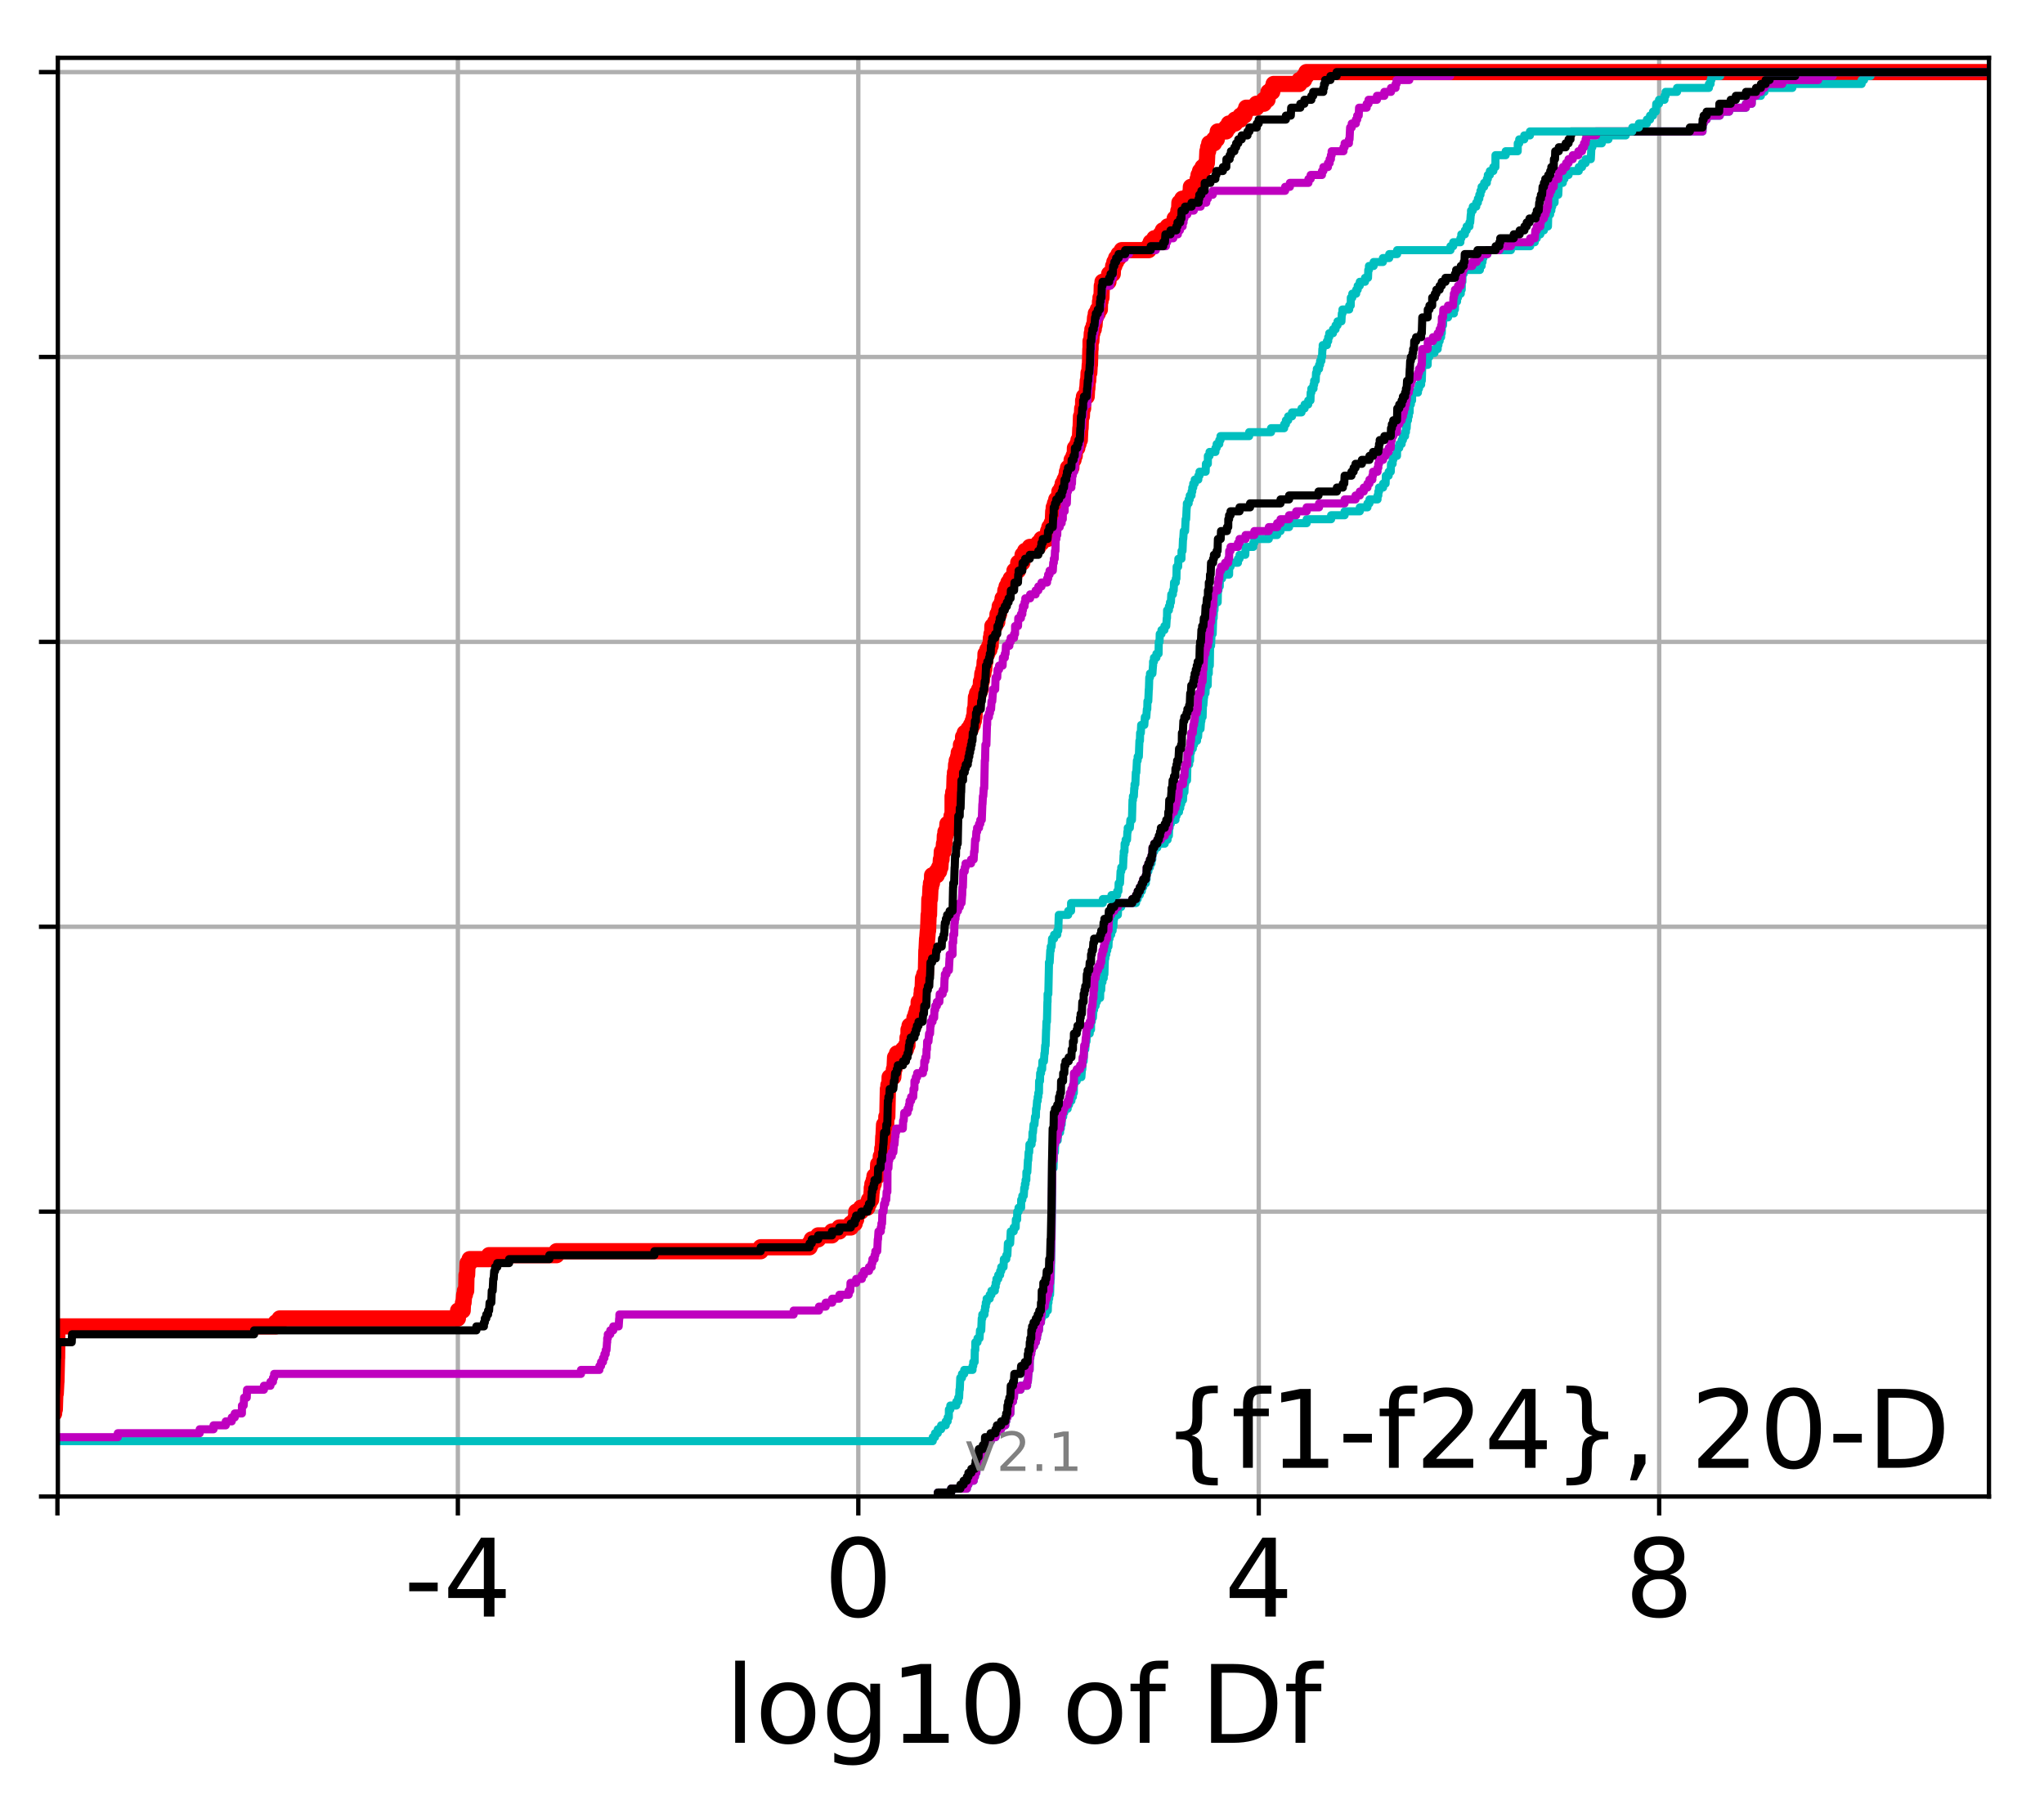 <?xml version="1.0" encoding="utf-8" standalone="no"?>
<!DOCTYPE svg PUBLIC "-//W3C//DTD SVG 1.1//EN"
  "http://www.w3.org/Graphics/SVG/1.1/DTD/svg11.dtd">
<!-- Created with matplotlib (http://matplotlib.org/) -->
<svg height="333pt" version="1.1" viewBox="0 0 378 333" width="378pt" xmlns="http://www.w3.org/2000/svg" xmlns:xlink="http://www.w3.org/1999/xlink">
 <defs>
  <style type="text/css">
*{stroke-linecap:butt;stroke-linejoin:round;}
  </style>
 </defs>
 <g id="figure_1">
  <g id="patch_1">
   <path d="M 0 333.724 
L 378.52 333.724 
L 378.52 0 
L 0 0 
z
" style="fill:#ffffff;"/>
  </g>
  <g id="axes_1">
   <g id="patch_2">
    <path d="M 10.7 276.812 
L 367.82 276.812 
L 367.82 10.7 
L 10.7 10.7 
z
" style="fill:#ffffff;"/>
   </g>
   <g id="matplotlib.axis_1">
    <g id="xtick_1">
     <g id="line2d_1">
      <path clip-path="url(#pdb6a66ad34)" d="M 10.62 276.812 
L 10.62 10.7 
" style="fill:none;stroke:#b0b0b0;stroke-linecap:square;stroke-width:0.8;"/>
     </g>
     <g id="line2d_2">
      <defs>
       <path d="M 0 0 
L 0 3.5 
" id="m713ed2a37d" style="stroke:#000000;stroke-width:0.8;"/>
      </defs>
      <g>
       <use style="stroke:#000000;stroke-width:0.8;" x="10.62" xlink:href="#m713ed2a37d" y="276.812"/>
      </g>
     </g>
    </g>
    <g id="xtick_2">
     <g id="line2d_3">
      <path clip-path="url(#pdb6a66ad34)" d="M 84.674 276.812 
L 84.674 10.7 
" style="fill:none;stroke:#b0b0b0;stroke-linecap:square;stroke-width:0.8;"/>
     </g>
     <g id="line2d_4">
      <g>
       <use style="stroke:#000000;stroke-width:0.8;" x="84.674" xlink:href="#m713ed2a37d" y="276.812"/>
      </g>
     </g>
     <g id="text_1">
      <!-- -4 -->
      <defs>
       <path d="M 4.891 31.391 
L 31.203 31.391 
L 31.203 23.391 
L 4.891 23.391 
z
" id="DejaVuSans-2d"/>
       <path d="M 37.797 64.312 
L 12.891 25.391 
L 37.797 25.391 
z
M 35.203 72.906 
L 47.609 72.906 
L 47.609 25.391 
L 58.016 25.391 
L 58.016 17.188 
L 47.609 17.188 
L 47.609 0 
L 37.797 0 
L 37.797 17.188 
L 4.891 17.188 
L 4.891 26.703 
z
" id="DejaVuSans-34"/>
      </defs>
      <g transform="translate(74.703 299.009)scale(0.2 -0.2)">
       <use xlink:href="#DejaVuSans-2d"/>
       <use x="36.084" xlink:href="#DejaVuSans-34"/>
      </g>
     </g>
    </g>
    <g id="xtick_3">
     <g id="line2d_5">
      <path clip-path="url(#pdb6a66ad34)" d="M 158.728 276.812 
L 158.728 10.7 
" style="fill:none;stroke:#b0b0b0;stroke-linecap:square;stroke-width:0.8;"/>
     </g>
     <g id="line2d_6">
      <g>
       <use style="stroke:#000000;stroke-width:0.8;" x="158.728" xlink:href="#m713ed2a37d" y="276.812"/>
      </g>
     </g>
     <g id="text_2">
      <!-- 0 -->
      <defs>
       <path d="M 31.781 66.406 
Q 24.172 66.406 20.328 58.906 
Q 16.5 51.422 16.5 36.375 
Q 16.5 21.391 20.328 13.891 
Q 24.172 6.391 31.781 6.391 
Q 39.453 6.391 43.281 13.891 
Q 47.125 21.391 47.125 36.375 
Q 47.125 51.422 43.281 58.906 
Q 39.453 66.406 31.781 66.406 
M 31.781 74.219 
Q 44.047 74.219 50.516 64.516 
Q 56.984 54.828 56.984 36.375 
Q 56.984 17.969 50.516 8.266 
Q 44.047 -1.422 31.781 -1.422 
Q 19.531 -1.422 13.062 8.266 
Q 6.594 17.969 6.594 36.375 
Q 6.594 54.828 13.062 64.516 
Q 19.531 74.219 31.781 74.219 
" id="DejaVuSans-30"/>
      </defs>
      <g transform="translate(152.365 299.009)scale(0.2 -0.2)">
       <use xlink:href="#DejaVuSans-30"/>
      </g>
     </g>
    </g>
    <g id="xtick_4">
     <g id="line2d_7">
      <path clip-path="url(#pdb6a66ad34)" d="M 232.781 276.812 
L 232.781 10.7 
" style="fill:none;stroke:#b0b0b0;stroke-linecap:square;stroke-width:0.8;"/>
     </g>
     <g id="line2d_8">
      <g>
       <use style="stroke:#000000;stroke-width:0.8;" x="232.781" xlink:href="#m713ed2a37d" y="276.812"/>
      </g>
     </g>
     <g id="text_3">
      <!-- 4 -->
      <g transform="translate(226.419 299.009)scale(0.2 -0.2)">
       <use xlink:href="#DejaVuSans-34"/>
      </g>
     </g>
    </g>
    <g id="xtick_5">
     <g id="line2d_9">
      <path clip-path="url(#pdb6a66ad34)" d="M 306.835 276.812 
L 306.835 10.7 
" style="fill:none;stroke:#b0b0b0;stroke-linecap:square;stroke-width:0.8;"/>
     </g>
     <g id="line2d_10">
      <g>
       <use style="stroke:#000000;stroke-width:0.8;" x="306.835" xlink:href="#m713ed2a37d" y="276.812"/>
      </g>
     </g>
     <g id="text_4">
      <!-- 8 -->
      <defs>
       <path d="M 31.781 34.625 
Q 24.75 34.625 20.719 30.859 
Q 16.703 27.094 16.703 20.516 
Q 16.703 13.922 20.719 10.156 
Q 24.75 6.391 31.781 6.391 
Q 38.812 6.391 42.859 10.172 
Q 46.922 13.969 46.922 20.516 
Q 46.922 27.094 42.891 30.859 
Q 38.875 34.625 31.781 34.625 
M 21.922 38.812 
Q 15.578 40.375 12.031 44.719 
Q 8.5 49.078 8.5 55.328 
Q 8.5 64.062 14.719 69.141 
Q 20.953 74.219 31.781 74.219 
Q 42.672 74.219 48.875 69.141 
Q 55.078 64.062 55.078 55.328 
Q 55.078 49.078 51.531 44.719 
Q 48 40.375 41.703 38.812 
Q 48.828 37.156 52.797 32.312 
Q 56.781 27.484 56.781 20.516 
Q 56.781 9.906 50.312 4.234 
Q 43.844 -1.422 31.781 -1.422 
Q 19.734 -1.422 13.25 4.234 
Q 6.781 9.906 6.781 20.516 
Q 6.781 27.484 10.781 32.312 
Q 14.797 37.156 21.922 38.812 
M 18.312 54.391 
Q 18.312 48.734 21.844 45.562 
Q 25.391 42.391 31.781 42.391 
Q 38.141 42.391 41.719 45.562 
Q 45.312 48.734 45.312 54.391 
Q 45.312 60.062 41.719 63.234 
Q 38.141 66.406 31.781 66.406 
Q 25.391 66.406 21.844 63.234 
Q 18.312 60.062 18.312 54.391 
" id="DejaVuSans-38"/>
      </defs>
      <g transform="translate(300.473 299.009)scale(0.2 -0.2)">
       <use xlink:href="#DejaVuSans-38"/>
      </g>
     </g>
    </g>
    <g id="text_5">
     <!-- log10 of Df -->
     <defs>
      <path d="M 9.422 75.984 
L 18.406 75.984 
L 18.406 0 
L 9.422 0 
z
" id="DejaVuSans-6c"/>
      <path d="M 30.609 48.391 
Q 23.391 48.391 19.188 42.75 
Q 14.984 37.109 14.984 27.297 
Q 14.984 17.484 19.156 11.844 
Q 23.344 6.203 30.609 6.203 
Q 37.797 6.203 41.984 11.859 
Q 46.188 17.531 46.188 27.297 
Q 46.188 37.016 41.984 42.703 
Q 37.797 48.391 30.609 48.391 
M 30.609 56 
Q 42.328 56 49.016 48.375 
Q 55.719 40.766 55.719 27.297 
Q 55.719 13.875 49.016 6.219 
Q 42.328 -1.422 30.609 -1.422 
Q 18.844 -1.422 12.172 6.219 
Q 5.516 13.875 5.516 27.297 
Q 5.516 40.766 12.172 48.375 
Q 18.844 56 30.609 56 
" id="DejaVuSans-6f"/>
      <path d="M 45.406 27.984 
Q 45.406 37.75 41.375 43.109 
Q 37.359 48.484 30.078 48.484 
Q 22.859 48.484 18.828 43.109 
Q 14.797 37.75 14.797 27.984 
Q 14.797 18.266 18.828 12.891 
Q 22.859 7.516 30.078 7.516 
Q 37.359 7.516 41.375 12.891 
Q 45.406 18.266 45.406 27.984 
M 54.391 6.781 
Q 54.391 -7.172 48.188 -13.984 
Q 42 -20.797 29.203 -20.797 
Q 24.469 -20.797 20.266 -20.094 
Q 16.062 -19.391 12.109 -17.922 
L 12.109 -9.188 
Q 16.062 -11.328 19.922 -12.344 
Q 23.781 -13.375 27.781 -13.375 
Q 36.625 -13.375 41.016 -8.766 
Q 45.406 -4.156 45.406 5.172 
L 45.406 9.625 
Q 42.625 4.781 38.281 2.391 
Q 33.938 0 27.875 0 
Q 17.828 0 11.672 7.656 
Q 5.516 15.328 5.516 27.984 
Q 5.516 40.672 11.672 48.328 
Q 17.828 56 27.875 56 
Q 33.938 56 38.281 53.609 
Q 42.625 51.219 45.406 46.391 
L 45.406 54.688 
L 54.391 54.688 
z
" id="DejaVuSans-67"/>
      <path d="M 12.406 8.297 
L 28.516 8.297 
L 28.516 63.922 
L 10.984 60.406 
L 10.984 69.391 
L 28.422 72.906 
L 38.281 72.906 
L 38.281 8.297 
L 54.391 8.297 
L 54.391 0 
L 12.406 0 
z
" id="DejaVuSans-31"/>
      <path id="DejaVuSans-20"/>
      <path d="M 37.109 75.984 
L 37.109 68.5 
L 28.516 68.5 
Q 23.688 68.5 21.797 66.547 
Q 19.922 64.594 19.922 59.516 
L 19.922 54.688 
L 34.719 54.688 
L 34.719 47.703 
L 19.922 47.703 
L 19.922 0 
L 10.891 0 
L 10.891 47.703 
L 2.297 47.703 
L 2.297 54.688 
L 10.891 54.688 
L 10.891 58.5 
Q 10.891 67.625 15.141 71.797 
Q 19.391 75.984 28.609 75.984 
z
" id="DejaVuSans-66"/>
      <path d="M 19.672 64.797 
L 19.672 8.109 
L 31.594 8.109 
Q 46.688 8.109 53.688 14.938 
Q 60.688 21.781 60.688 36.531 
Q 60.688 51.172 53.688 57.984 
Q 46.688 64.797 31.594 64.797 
z
M 9.812 72.906 
L 30.078 72.906 
Q 51.266 72.906 61.172 64.094 
Q 71.094 55.281 71.094 36.531 
Q 71.094 17.672 61.125 8.828 
Q 51.172 0 30.078 0 
L 9.812 0 
z
" id="DejaVuSans-44"/>
     </defs>
     <g transform="translate(134.074 322.365)scale(0.2 -0.2)">
      <use xlink:href="#DejaVuSans-6c"/>
      <use x="27.783" xlink:href="#DejaVuSans-6f"/>
      <use x="88.965" xlink:href="#DejaVuSans-67"/>
      <use x="152.441" xlink:href="#DejaVuSans-31"/>
      <use x="216.064" xlink:href="#DejaVuSans-30"/>
      <use x="279.688" xlink:href="#DejaVuSans-20"/>
      <use x="311.475" xlink:href="#DejaVuSans-6f"/>
      <use x="372.656" xlink:href="#DejaVuSans-66"/>
      <use x="407.861" xlink:href="#DejaVuSans-20"/>
      <use x="439.648" xlink:href="#DejaVuSans-44"/>
      <use x="516.65" xlink:href="#DejaVuSans-66"/>
     </g>
    </g>
   </g>
   <g id="matplotlib.axis_2">
    <g id="ytick_1">
     <g id="line2d_11">
      <path clip-path="url(#pdb6a66ad34)" d="M 10.7 276.812 
L 367.82 276.812 
" style="fill:none;stroke:#b0b0b0;stroke-linecap:square;stroke-width:0.8;"/>
     </g>
     <g id="line2d_12">
      <defs>
       <path d="M 0 0 
L -3.5 0 
" id="m81e94f8c7c" style="stroke:#000000;stroke-width:0.8;"/>
      </defs>
      <g>
       <use style="stroke:#000000;stroke-width:0.8;" x="10.7" xlink:href="#m81e94f8c7c" y="276.812"/>
      </g>
     </g>
    </g>
    <g id="ytick_2">
     <g id="line2d_13">
      <path clip-path="url(#pdb6a66ad34)" d="M 10.7 224.117 
L 367.82 224.117 
" style="fill:none;stroke:#b0b0b0;stroke-linecap:square;stroke-width:0.8;"/>
     </g>
     <g id="line2d_14">
      <g>
       <use style="stroke:#000000;stroke-width:0.8;" x="10.7" xlink:href="#m81e94f8c7c" y="224.117"/>
      </g>
     </g>
    </g>
    <g id="ytick_3">
     <g id="line2d_15">
      <path clip-path="url(#pdb6a66ad34)" d="M 10.7 171.421 
L 367.82 171.421 
" style="fill:none;stroke:#b0b0b0;stroke-linecap:square;stroke-width:0.8;"/>
     </g>
     <g id="line2d_16">
      <g>
       <use style="stroke:#000000;stroke-width:0.8;" x="10.7" xlink:href="#m81e94f8c7c" y="171.421"/>
      </g>
     </g>
    </g>
    <g id="ytick_4">
     <g id="line2d_17">
      <path clip-path="url(#pdb6a66ad34)" d="M 10.7 118.726 
L 367.82 118.726 
" style="fill:none;stroke:#b0b0b0;stroke-linecap:square;stroke-width:0.8;"/>
     </g>
     <g id="line2d_18">
      <g>
       <use style="stroke:#000000;stroke-width:0.8;" x="10.7" xlink:href="#m81e94f8c7c" y="118.726"/>
      </g>
     </g>
    </g>
    <g id="ytick_5">
     <g id="line2d_19">
      <path clip-path="url(#pdb6a66ad34)" d="M 10.7 66.03 
L 367.82 66.03 
" style="fill:none;stroke:#b0b0b0;stroke-linecap:square;stroke-width:0.8;"/>
     </g>
     <g id="line2d_20">
      <g>
       <use style="stroke:#000000;stroke-width:0.8;" x="10.7" xlink:href="#m81e94f8c7c" y="66.03"/>
      </g>
     </g>
    </g>
    <g id="ytick_6">
     <g id="line2d_21">
      <path clip-path="url(#pdb6a66ad34)" d="M 10.7 13.335 
L 367.82 13.335 
" style="fill:none;stroke:#b0b0b0;stroke-linecap:square;stroke-width:0.8;"/>
     </g>
     <g id="line2d_22">
      <g>
       <use style="stroke:#000000;stroke-width:0.8;" x="10.7" xlink:href="#m81e94f8c7c" y="13.335"/>
      </g>
     </g>
    </g>
   </g>
   <g id="line2d_23">
    <path clip-path="url(#pdb6a66ad34)" d="M -1 265.834 
L 5.501 265.834 
L 5.501 265.102 
L 8.973 265.102 
L 8.973 264.37 
L 9.184 264.37 
L 9.274 262.906 
L 9.412 262.906 
L 9.412 262.174 
L 9.531 262.174 
L 9.531 261.442 
L 10.01 261.442 
L 10.01 260.711 
L 10.14 260.711 
L 10.235 257.783 
L 10.313 257.783 
L 10.423 255.587 
L 10.439 255.587 
L 10.544 251.196 
L 10.561 251.196 
L 10.608 246.073 
L 10.739 246.073 
L 10.739 245.341 
L 51.002 245.341 
L 51.002 244.609 
L 51.717 244.609 
L 51.717 243.877 
L 84.677 243.877 
L 84.716 242.414 
L 85.564 242.414 
L 85.627 240.95 
L 85.726 240.95 
L 85.834 239.486 
L 85.978 239.486 
L 85.978 238.754 
L 86.208 238.754 
L 86.27 235.827 
L 86.384 235.827 
L 86.469 233.631 
L 86.848 233.631 
L 86.848 232.899 
L 90.441 232.899 
L 90.441 232.167 
L 102.92 232.167 
L 102.92 231.435 
L 140.676 231.435 
L 140.676 230.703 
L 149.721 230.703 
L 149.721 229.972 
L 150.118 229.972 
L 150.118 229.24 
L 151.3 229.24 
L 151.3 228.508 
L 153.851 228.508 
L 153.851 227.776 
L 155.221 227.776 
L 155.221 227.044 
L 157.345 227.044 
L 157.345 226.312 
L 158.062 226.312 
L 158.062 225.58 
L 158.326 225.58 
L 158.344 224.117 
L 159.206 224.117 
L 159.206 223.385 
L 160.397 223.385 
L 160.397 222.653 
L 160.7 222.653 
L 160.7 221.921 
L 161.097 221.921 
L 161.186 220.457 
L 161.214 220.457 
L 161.214 219.725 
L 161.331 219.725 
L 161.331 218.993 
L 161.576 218.993 
L 161.576 218.262 
L 161.721 218.262 
L 161.721 217.53 
L 162.319 217.53 
L 162.403 215.334 
L 162.843 215.334 
L 162.891 213.87 
L 163.123 213.87 
L 163.168 212.406 
L 163.259 212.406 
L 163.349 210.211 
L 163.384 210.211 
L 163.491 208.015 
L 163.888 208.015 
L 163.91 206.551 
L 164.091 206.551 
L 164.196 201.428 
L 164.298 201.428 
L 164.298 200.696 
L 164.474 200.696 
L 164.52 199.233 
L 165.202 199.233 
L 165.309 197.769 
L 165.424 197.769 
L 165.527 195.573 
L 165.877 195.573 
L 165.877 194.841 
L 166.984 194.841 
L 166.984 194.109 
L 167.537 194.109 
L 167.537 193.378 
L 167.816 193.378 
L 167.832 191.914 
L 168.003 191.914 
L 168.013 190.45 
L 168.209 190.45 
L 168.209 189.718 
L 168.988 189.718 
L 168.988 188.986 
L 169.111 188.986 
L 169.111 188.254 
L 169.36 188.254 
L 169.36 187.522 
L 169.563 187.522 
L 169.563 186.791 
L 169.866 186.791 
L 169.89 185.327 
L 170.359 185.327 
L 170.413 183.863 
L 170.476 183.863 
L 170.476 183.131 
L 170.615 183.131 
L 170.691 180.936 
L 170.926 180.936 
L 170.926 180.204 
L 171.216 180.204 
L 171.314 175.812 
L 171.342 175.812 
L 171.448 173.617 
L 171.473 173.617 
L 171.579 172.153 
L 171.631 172.153 
L 171.731 169.225 
L 171.806 169.225 
L 171.868 166.298 
L 171.981 166.298 
L 172.08 164.102 
L 172.164 164.102 
L 172.164 163.37 
L 172.346 163.37 
L 172.372 161.907 
L 173.242 161.907 
L 173.242 161.175 
L 173.673 161.175 
L 173.673 160.443 
L 173.911 160.443 
L 173.999 158.979 
L 174.112 158.979 
L 174.171 157.515 
L 174.473 157.515 
L 174.569 156.052 
L 174.679 156.052 
L 174.73 154.588 
L 174.845 154.588 
L 174.845 153.856 
L 175.12 153.856 
L 175.21 152.392 
L 175.945 152.392 
L 175.975 150.928 
L 176.161 150.928 
L 176.165 147.269 
L 176.28 147.269 
L 176.28 146.537 
L 176.453 146.537 
L 176.54 143.61 
L 176.605 143.61 
L 176.605 142.878 
L 176.757 142.878 
L 176.813 141.414 
L 176.934 141.414 
L 176.934 140.682 
L 177.185 140.682 
L 177.185 139.95 
L 177.305 139.95 
L 177.305 139.218 
L 177.698 139.218 
L 177.712 137.755 
L 178.099 137.755 
L 178.099 136.291 
L 178.41 136.291 
L 178.41 135.559 
L 179.093 135.559 
L 179.093 134.827 
L 179.564 134.827 
L 179.564 134.095 
L 179.886 134.095 
L 179.886 133.363 
L 180.087 133.363 
L 180.087 132.631 
L 180.212 132.631 
L 180.275 131.168 
L 180.386 131.168 
L 180.481 128.972 
L 180.687 128.972 
L 180.687 128.24 
L 181.079 128.24 
L 181.079 127.508 
L 181.357 127.508 
L 181.412 126.044 
L 181.56 126.044 
L 181.669 124.581 
L 181.865 124.581 
L 181.865 123.849 
L 182.011 123.849 
L 182.095 122.385 
L 182.215 122.385 
L 182.251 120.921 
L 182.587 120.921 
L 182.587 120.189 
L 182.967 120.189 
L 182.967 119.458 
L 183.208 119.458 
L 183.245 117.994 
L 183.359 117.994 
L 183.359 117.262 
L 183.499 117.262 
L 183.523 115.798 
L 184.024 115.798 
L 184.024 115.066 
L 184.421 115.066 
L 184.471 113.602 
L 184.76 113.602 
L 184.76 112.871 
L 184.881 112.871 
L 184.881 112.139 
L 185.258 112.139 
L 185.258 111.407 
L 185.411 111.407 
L 185.411 110.675 
L 185.815 110.675 
L 185.92 109.211 
L 186.151 109.211 
L 186.151 108.479 
L 186.488 108.479 
L 186.488 107.747 
L 186.911 107.747 
L 186.911 107.016 
L 187.532 107.016 
L 187.607 105.552 
L 188.256 105.552 
L 188.302 104.088 
L 189.06 104.088 
L 189.109 102.624 
L 189.577 102.624 
L 189.577 101.892 
L 190.435 101.892 
L 190.435 101.161 
L 192.021 101.161 
L 192.021 100.429 
L 192.597 100.429 
L 192.597 99.697 
L 193.716 99.697 
L 193.824 98.233 
L 194.059 98.233 
L 194.059 97.501 
L 194.469 97.501 
L 194.469 96.769 
L 194.686 96.769 
L 194.777 94.574 
L 194.867 94.574 
L 194.867 93.842 
L 195.097 93.842 
L 195.097 93.11 
L 195.337 93.11 
L 195.337 92.378 
L 195.849 92.378 
L 195.916 90.914 
L 196.333 90.914 
L 196.333 90.182 
L 196.527 90.182 
L 196.527 89.45 
L 196.874 89.45 
L 196.874 88.719 
L 197.18 88.719 
L 197.18 87.987 
L 197.313 87.987 
L 197.313 87.255 
L 197.508 87.255 
L 197.508 86.523 
L 198.127 86.523 
L 198.186 85.059 
L 198.532 85.059 
L 198.532 84.327 
L 198.75 84.327 
L 198.79 82.863 
L 199.228 82.863 
L 199.228 82.132 
L 199.442 82.132 
L 199.442 81.4 
L 199.691 81.4 
L 199.789 79.204 
L 199.837 79.204 
L 199.911 77.008 
L 200.074 77.008 
L 200.134 75.545 
L 200.302 75.545 
L 200.305 74.081 
L 200.455 74.081 
L 200.455 73.349 
L 200.966 73.349 
L 201.036 71.885 
L 201.083 71.885 
L 201.165 70.422 
L 201.247 70.422 
L 201.311 68.958 
L 201.446 68.958 
L 201.525 67.494 
L 201.563 67.494 
L 201.641 64.566 
L 201.679 64.566 
L 201.679 63.103 
L 201.831 63.103 
L 201.906 61.639 
L 202.017 61.639 
L 202.017 60.907 
L 202.27 60.907 
L 202.27 60.175 
L 202.411 60.175 
L 202.515 58.711 
L 202.652 58.711 
L 202.652 57.98 
L 203.019 57.98 
L 203.019 57.248 
L 203.399 57.248 
L 203.427 55.784 
L 203.519 55.784 
L 203.519 55.052 
L 203.7 55.052 
L 203.759 52.856 
L 203.887 52.856 
L 203.887 52.124 
L 204.987 52.124 
L 204.987 51.393 
L 205.116 51.393 
L 205.116 50.661 
L 205.782 50.661 
L 205.855 49.197 
L 206.08 49.197 
L 206.08 48.465 
L 206.405 48.465 
L 206.405 47.733 
L 206.864 47.733 
L 206.864 47.001 
L 207.45 47.001 
L 207.45 46.269 
L 212.418 46.269 
L 212.418 45.538 
L 212.797 45.538 
L 212.797 44.806 
L 213.479 44.806 
L 213.479 44.074 
L 214.614 44.074 
L 214.614 43.342 
L 215.042 43.342 
L 215.042 42.61 
L 215.94 42.61 
L 215.94 41.878 
L 217.212 41.878 
L 217.235 40.414 
L 217.759 40.414 
L 217.759 39.682 
L 217.918 39.682 
L 217.918 38.951 
L 218.06 38.951 
L 218.109 37.487 
L 218.645 37.487 
L 218.645 36.755 
L 219.898 36.755 
L 219.898 36.023 
L 220.162 36.023 
L 220.231 34.559 
L 221.411 34.559 
L 221.486 33.096 
L 221.652 33.096 
L 221.652 32.364 
L 221.929 32.364 
L 221.929 31.632 
L 222.4 31.632 
L 222.4 30.9 
L 223.017 30.9 
L 223.017 30.168 
L 223.183 30.168 
L 223.283 27.972 
L 223.422 27.972 
L 223.422 27.241 
L 223.63 27.241 
L 223.63 26.509 
L 224.504 26.509 
L 224.504 25.777 
L 225.026 25.777 
L 225.026 25.045 
L 225.202 25.045 
L 225.202 24.313 
L 226.74 24.313 
L 226.74 23.581 
L 227.25 23.581 
L 227.25 22.849 
L 228.398 22.849 
L 228.398 22.117 
L 229.398 22.117 
L 229.398 21.385 
L 230.14 21.385 
L 230.14 20.654 
L 230.456 20.654 
L 230.456 19.922 
L 232.365 19.922 
L 232.365 19.19 
L 233.735 19.19 
L 233.735 18.458 
L 234.404 18.458 
L 234.404 17.726 
L 234.585 17.726 
L 234.585 16.994 
L 235.276 16.994 
L 235.276 16.262 
L 235.533 16.262 
L 235.533 15.53 
L 240.311 15.53 
L 240.311 14.799 
L 241.167 14.799 
L 241.167 14.067 
L 241.591 14.067 
L 241.591 13.335 
L 241.591 13.335 
L 367.82 13.335 
L 367.82 13.335 
" style="fill:none;stroke:#ff0000;stroke-linecap:square;stroke-width:3;"/>
   </g>
   <g id="line2d_24">
    <path clip-path="url(#pdb6a66ad34)" d="M 173.426 276.812 
L 173.426 276.08 
L 175.899 276.08 
L 175.899 275.348 
L 178.81 275.348 
L 178.81 274.616 
L 179.093 274.616 
L 179.093 273.884 
L 180.07 273.884 
L 180.07 273.153 
L 180.296 273.153 
L 180.296 272.421 
L 180.555 272.421 
L 180.615 270.957 
L 181.04 270.957 
L 181.04 270.225 
L 181.347 270.225 
L 181.347 269.493 
L 181.934 269.493 
L 181.939 268.029 
L 182.383 268.029 
L 182.383 267.298 
L 182.56 267.298 
L 182.56 266.566 
L 183.234 266.566 
L 183.234 265.834 
L 184.102 265.834 
L 184.102 265.102 
L 184.365 265.102 
L 184.365 264.37 
L 185.139 264.37 
L 185.139 263.638 
L 185.91 263.638 
L 185.91 262.906 
L 186.075 262.906 
L 186.075 262.174 
L 186.312 262.174 
L 186.312 261.442 
L 186.843 261.442 
L 186.922 259.247 
L 187.332 259.247 
L 187.332 258.515 
L 187.508 258.515 
L 187.58 257.051 
L 188.728 257.051 
L 188.728 256.319 
L 189.943 256.319 
L 189.943 255.587 
L 190.073 255.587 
L 190.18 254.124 
L 190.197 254.124 
L 190.197 253.392 
L 190.406 253.392 
L 190.441 251.196 
L 190.541 251.196 
L 190.541 250.464 
L 190.708 250.464 
L 190.708 249.732 
L 190.841 249.732 
L 190.841 249.001 
L 191.225 249.001 
L 191.225 248.269 
L 191.563 248.269 
L 191.563 247.537 
L 191.769 247.537 
L 191.769 246.805 
L 191.904 246.805 
L 191.904 246.073 
L 192.13 246.073 
L 192.197 244.609 
L 192.515 244.609 
L 192.515 243.877 
L 192.654 243.877 
L 192.654 243.145 
L 193.345 243.145 
L 193.345 242.414 
L 193.77 242.414 
L 193.81 240.95 
L 193.901 240.95 
L 193.901 240.218 
L 194.022 240.218 
L 194.022 239.486 
L 194.189 239.486 
L 194.28 236.559 
L 194.324 236.559 
L 194.434 231.435 
L 194.449 231.435 
L 194.549 221.189 
L 194.562 221.189 
L 194.585 216.066 
L 194.833 216.066 
L 194.93 213.138 
L 195.082 213.138 
L 195.168 210.943 
L 195.597 210.943 
L 195.672 209.479 
L 196.039 209.479 
L 196.039 208.747 
L 196.19 208.747 
L 196.19 208.015 
L 196.332 208.015 
L 196.379 206.551 
L 196.618 206.551 
L 196.618 205.82 
L 196.822 205.82 
L 196.822 205.088 
L 197.444 205.088 
L 197.444 204.356 
L 197.709 204.356 
L 197.709 203.624 
L 198.135 203.624 
L 198.135 202.892 
L 198.414 202.892 
L 198.414 202.16 
L 198.587 202.16 
L 198.604 199.964 
L 199.123 199.964 
L 199.123 199.233 
L 199.979 199.233 
L 200.086 197.769 
L 200.151 197.769 
L 200.213 196.305 
L 200.398 196.305 
L 200.504 194.109 
L 200.696 194.109 
L 200.795 192.646 
L 200.926 192.646 
L 200.994 191.182 
L 201.521 191.182 
L 201.521 190.45 
L 201.763 190.45 
L 201.77 188.986 
L 201.906 188.986 
L 201.906 188.254 
L 202.113 188.254 
L 202.213 186.791 
L 202.331 186.791 
L 202.331 186.059 
L 202.611 186.059 
L 202.611 185.327 
L 202.849 185.327 
L 202.849 184.595 
L 203.442 184.595 
L 203.479 183.131 
L 203.644 183.131 
L 203.699 181.667 
L 203.883 181.667 
L 203.883 180.936 
L 204.11 180.936 
L 204.11 180.204 
L 204.235 180.204 
L 204.328 177.276 
L 204.422 177.276 
L 204.422 176.544 
L 204.59 176.544 
L 204.59 175.812 
L 204.766 175.812 
L 204.766 175.081 
L 204.985 175.081 
L 205.057 173.617 
L 205.194 173.617 
L 205.194 172.885 
L 205.495 172.885 
L 205.495 172.153 
L 205.755 172.153 
L 205.755 171.421 
L 205.897 171.421 
L 205.959 169.957 
L 206.055 169.957 
L 206.055 169.225 
L 206.723 169.225 
L 206.791 167.762 
L 207.347 167.762 
L 207.347 167.03 
L 210.091 167.03 
L 210.091 166.298 
L 210.395 166.298 
L 210.395 165.566 
L 210.782 165.566 
L 210.782 164.834 
L 211.155 164.834 
L 211.155 164.102 
L 211.418 164.102 
L 211.418 163.37 
L 211.901 163.37 
L 211.901 162.639 
L 212.042 162.639 
L 212.059 161.175 
L 212.367 161.175 
L 212.367 160.443 
L 212.658 160.443 
L 212.658 159.711 
L 212.952 159.711 
L 212.952 158.979 
L 213.094 158.979 
L 213.138 157.515 
L 213.45 157.515 
L 213.45 156.783 
L 214.025 156.783 
L 214.025 156.052 
L 215.397 156.052 
L 215.397 155.32 
L 215.923 155.32 
L 215.923 154.588 
L 216.162 154.588 
L 216.214 153.124 
L 216.302 153.124 
L 216.302 152.392 
L 216.526 152.392 
L 216.526 151.66 
L 217.383 151.66 
L 217.383 150.928 
L 217.575 150.928 
L 217.575 150.197 
L 218.035 150.197 
L 218.035 149.465 
L 218.262 149.465 
L 218.262 148.733 
L 218.442 148.733 
L 218.442 148.001 
L 218.769 148.001 
L 218.852 146.537 
L 219.035 146.537 
L 219.095 145.073 
L 219.163 145.073 
L 219.163 144.342 
L 219.52 144.342 
L 219.587 141.414 
L 219.911 141.414 
L 219.911 140.682 
L 220.073 140.682 
L 220.114 139.218 
L 220.25 139.218 
L 220.25 138.486 
L 220.586 138.486 
L 220.586 137.755 
L 220.812 137.755 
L 220.812 137.023 
L 221.366 137.023 
L 221.366 136.291 
L 221.563 136.291 
L 221.659 134.827 
L 222.013 134.827 
L 222.11 133.363 
L 222.174 133.363 
L 222.174 132.631 
L 222.399 132.631 
L 222.463 130.436 
L 222.539 130.436 
L 222.649 128.972 
L 222.687 128.972 
L 222.687 128.24 
L 222.932 128.24 
L 222.991 126.776 
L 223.342 126.776 
L 223.375 124.581 
L 223.541 124.581 
L 223.55 123.117 
L 223.731 123.117 
L 223.782 119.458 
L 223.962 119.458 
L 224.052 117.262 
L 224.26 117.262 
L 224.354 114.334 
L 224.449 114.334 
L 224.491 112.871 
L 224.595 112.871 
L 224.651 111.407 
L 225.184 111.407 
L 225.231 109.211 
L 225.335 109.211 
L 225.335 108.479 
L 225.57 108.479 
L 225.595 107.016 
L 225.994 107.016 
L 225.994 106.284 
L 227.296 106.284 
L 227.318 104.82 
L 227.566 104.82 
L 227.566 104.088 
L 228.937 104.088 
L 228.937 103.356 
L 229.229 103.356 
L 229.229 102.624 
L 230.295 102.624 
L 230.346 101.161 
L 231.767 101.161 
L 231.767 100.429 
L 231.967 100.429 
L 231.967 99.697 
L 234.642 99.697 
L 234.642 98.965 
L 236.186 98.965 
L 236.186 98.233 
L 236.812 98.233 
L 236.812 97.501 
L 238.39 97.501 
L 238.39 96.769 
L 241.646 96.769 
L 241.646 96.037 
L 246.165 96.037 
L 246.165 95.305 
L 248.662 95.305 
L 248.662 94.574 
L 251.473 94.574 
L 251.473 93.842 
L 252.886 93.842 
L 252.886 93.11 
L 253.256 93.11 
L 253.256 92.378 
L 254.749 92.378 
L 254.749 91.646 
L 254.896 91.646 
L 254.896 90.914 
L 255.028 90.914 
L 255.028 90.182 
L 255.777 90.182 
L 255.777 89.45 
L 256.243 89.45 
L 256.288 87.987 
L 256.807 87.987 
L 256.807 87.255 
L 257.196 87.255 
L 257.241 85.791 
L 257.54 85.791 
L 257.54 85.059 
L 257.66 85.059 
L 257.66 84.327 
L 258.348 84.327 
L 258.374 82.863 
L 258.764 82.863 
L 258.764 82.132 
L 259.207 82.132 
L 259.207 81.4 
L 259.442 81.4 
L 259.442 80.668 
L 259.838 80.668 
L 259.838 79.936 
L 260.004 79.936 
L 260.004 79.204 
L 260.133 79.204 
L 260.21 77.74 
L 260.381 77.74 
L 260.381 77.008 
L 260.529 77.008 
L 260.529 76.277 
L 260.684 76.277 
L 260.71 74.813 
L 260.914 74.813 
L 260.914 74.081 
L 261.135 74.081 
L 261.143 72.617 
L 262.22 72.617 
L 262.22 71.885 
L 262.421 71.885 
L 262.421 71.153 
L 262.812 71.153 
L 262.812 70.422 
L 262.935 70.422 
L 263.026 67.494 
L 264.02 67.494 
L 264.043 66.03 
L 264.329 66.03 
L 264.329 65.298 
L 265.276 65.298 
L 265.276 64.566 
L 265.871 64.566 
L 265.871 63.835 
L 266.01 63.835 
L 266.01 63.103 
L 266.235 63.103 
L 266.235 62.371 
L 266.507 62.371 
L 266.507 61.639 
L 266.628 61.639 
L 266.652 60.175 
L 266.859 60.175 
L 266.915 58.711 
L 267.791 58.711 
L 267.791 57.98 
L 268.87 57.98 
L 268.87 57.248 
L 269.066 57.248 
L 269.094 55.784 
L 269.453 55.784 
L 269.453 55.052 
L 269.633 55.052 
L 269.633 54.32 
L 270.144 54.32 
L 270.144 53.588 
L 270.315 53.588 
L 270.337 52.124 
L 270.441 52.124 
L 270.455 50.661 
L 270.681 50.661 
L 270.681 49.929 
L 273.679 49.929 
L 273.679 49.197 
L 274.001 49.197 
L 274.001 48.465 
L 274.165 48.465 
L 274.165 47.733 
L 274.331 47.733 
L 274.331 47.001 
L 275.072 47.001 
L 275.072 46.269 
L 279.413 46.269 
L 279.413 45.538 
L 282.982 45.538 
L 282.982 44.806 
L 283.825 44.806 
L 283.825 44.074 
L 284.202 44.074 
L 284.202 43.342 
L 284.855 43.342 
L 284.855 42.61 
L 285.522 42.61 
L 285.522 41.878 
L 286.264 41.878 
L 286.323 39.682 
L 286.665 39.682 
L 286.665 38.951 
L 286.89 38.951 
L 286.89 38.219 
L 287.056 38.219 
L 287.056 37.487 
L 287.488 37.487 
L 287.517 36.023 
L 288.17 36.023 
L 288.272 33.827 
L 289.01 33.827 
L 289.01 33.096 
L 289.316 33.096 
L 289.316 32.364 
L 290.078 32.364 
L 290.078 31.632 
L 291.963 31.632 
L 291.963 30.9 
L 292.57 30.9 
L 292.57 30.168 
L 293.227 30.168 
L 293.227 29.436 
L 294.193 29.436 
L 294.302 27.241 
L 294.468 27.241 
L 294.468 26.509 
L 296.225 26.509 
L 296.225 25.777 
L 297.456 25.777 
L 297.456 25.045 
L 300.656 25.045 
L 300.656 24.313 
L 314.845 24.313 
L 314.867 22.849 
L 315.056 22.849 
L 315.056 22.117 
L 315.61 22.117 
L 315.61 21.385 
L 318.042 21.385 
L 318.042 20.654 
L 319.774 20.654 
L 319.774 19.922 
L 322.861 19.922 
L 322.861 19.19 
L 323.945 19.19 
L 323.973 17.726 
L 325.646 17.726 
L 325.646 16.994 
L 326.302 16.994 
L 326.302 16.262 
L 331.458 16.262 
L 331.458 15.53 
L 344.276 15.53 
L 344.276 14.799 
L 344.725 14.799 
L 344.725 14.067 
L 345.921 14.067 
L 345.921 13.335 
L 345.921 13.335 
L 367.82 13.335 
L 367.82 13.335 
" style="fill:none;stroke:#00bfbf;stroke-linecap:square;stroke-width:1.5;"/>
   </g>
   <g id="line2d_25">
    <path clip-path="url(#pdb6a66ad34)" d="M 173.426 276.812 
L 173.426 276.08 
L 175.899 276.08 
L 175.899 275.348 
L 178.81 275.348 
L 178.81 274.616 
L 179.093 274.616 
L 179.093 273.884 
L 180.07 273.884 
L 180.07 273.153 
L 180.296 273.153 
L 180.296 272.421 
L 180.555 272.421 
L 180.615 270.957 
L 181.04 270.957 
L 181.04 270.225 
L 181.347 270.225 
L 181.347 269.493 
L 181.934 269.493 
L 181.939 268.029 
L 182.383 268.029 
L 182.383 267.298 
L 182.56 267.298 
L 182.56 266.566 
L 183.234 266.566 
L 183.234 265.834 
L 184.102 265.834 
L 184.102 265.102 
L 184.365 265.102 
L 184.365 264.37 
L 185.139 264.37 
L 185.139 263.638 
L 185.91 263.638 
L 185.91 262.906 
L 186.075 262.906 
L 186.075 262.174 
L 186.312 262.174 
L 186.312 261.442 
L 186.843 261.442 
L 186.922 259.247 
L 187.332 259.247 
L 187.332 258.515 
L 187.508 258.515 
L 187.58 257.051 
L 188.728 257.051 
L 188.728 256.319 
L 189.943 256.319 
L 189.943 255.587 
L 190.073 255.587 
L 190.18 254.124 
L 190.197 254.124 
L 190.197 253.392 
L 190.406 253.392 
L 190.441 251.196 
L 190.541 251.196 
L 190.541 250.464 
L 190.708 250.464 
L 190.708 249.732 
L 190.841 249.732 
L 190.841 249.001 
L 191.225 249.001 
L 191.225 248.269 
L 191.563 248.269 
L 191.563 247.537 
L 191.769 247.537 
L 191.769 246.805 
L 191.904 246.805 
L 191.904 246.073 
L 192.13 246.073 
L 192.197 244.609 
L 192.489 244.609 
L 192.515 243.145 
L 192.623 243.145 
L 192.654 241.682 
L 193.205 241.682 
L 193.205 240.95 
L 193.317 240.95 
L 193.317 240.218 
L 193.577 240.218 
L 193.577 239.486 
L 193.81 239.486 
L 193.81 238.754 
L 194.022 238.754 
L 194.035 237.29 
L 194.189 237.29 
L 194.28 233.631 
L 194.331 233.631 
L 194.434 229.24 
L 194.449 229.24 
L 194.549 219.725 
L 194.562 219.725 
L 194.585 214.602 
L 194.833 214.602 
L 194.93 211.675 
L 195.099 211.675 
L 195.099 210.943 
L 195.411 210.943 
L 195.411 210.211 
L 195.597 210.211 
L 195.672 208.747 
L 196.039 208.747 
L 196.039 208.015 
L 196.19 208.015 
L 196.19 207.283 
L 196.332 207.283 
L 196.379 205.82 
L 196.618 205.82 
L 196.618 205.088 
L 196.822 205.088 
L 196.822 204.356 
L 197.444 204.356 
L 197.444 203.624 
L 197.709 203.624 
L 197.709 202.892 
L 197.852 202.892 
L 197.852 202.16 
L 198.135 202.16 
L 198.135 201.428 
L 198.414 201.428 
L 198.414 200.696 
L 198.587 200.696 
L 198.604 198.501 
L 199.123 198.501 
L 199.123 197.769 
L 199.745 197.769 
L 199.745 197.037 
L 200.151 197.037 
L 200.213 195.573 
L 200.398 195.573 
L 200.504 193.378 
L 200.696 193.378 
L 200.795 191.914 
L 200.846 191.914 
L 200.926 190.45 
L 200.994 190.45 
L 200.994 189.718 
L 201.521 189.718 
L 201.521 188.986 
L 201.763 188.986 
L 201.789 186.791 
L 201.906 186.791 
L 201.906 186.059 
L 202.034 186.059 
L 202.113 184.595 
L 202.213 184.595 
L 202.232 183.131 
L 202.331 183.131 
L 202.41 180.936 
L 202.611 180.936 
L 202.611 180.204 
L 202.745 180.204 
L 202.745 179.472 
L 203.072 179.472 
L 203.072 178.74 
L 203.442 178.74 
L 203.442 178.008 
L 203.644 178.008 
L 203.707 176.544 
L 203.883 176.544 
L 203.883 175.812 
L 204.11 175.812 
L 204.11 175.081 
L 204.235 175.081 
L 204.235 174.349 
L 204.422 174.349 
L 204.422 173.617 
L 204.754 173.617 
L 204.766 172.153 
L 204.985 172.153 
L 205.057 169.957 
L 205.164 169.957 
L 205.164 169.225 
L 205.462 169.225 
L 205.462 168.494 
L 206.055 168.494 
L 206.055 167.762 
L 206.723 167.762 
L 206.723 167.03 
L 209.384 167.03 
L 209.384 166.298 
L 210.091 166.298 
L 210.091 165.566 
L 210.395 165.566 
L 210.395 164.834 
L 210.782 164.834 
L 210.782 164.102 
L 211.155 164.102 
L 211.155 163.37 
L 211.418 163.37 
L 211.418 162.639 
L 211.901 162.639 
L 211.901 161.907 
L 212.042 161.907 
L 212.059 160.443 
L 212.367 160.443 
L 212.367 159.711 
L 212.658 159.711 
L 212.658 158.979 
L 212.952 158.979 
L 212.952 158.247 
L 213.094 158.247 
L 213.138 156.783 
L 213.45 156.783 
L 213.45 156.052 
L 214.025 156.052 
L 214.025 155.32 
L 214.684 155.32 
L 214.684 154.588 
L 215.397 154.588 
L 215.397 153.856 
L 215.923 153.856 
L 215.923 153.124 
L 216.162 153.124 
L 216.214 151.66 
L 216.302 151.66 
L 216.302 150.928 
L 216.526 150.928 
L 216.526 150.197 
L 217.087 150.197 
L 217.087 149.465 
L 217.383 149.465 
L 217.383 148.733 
L 217.575 148.733 
L 217.575 148.001 
L 217.701 148.001 
L 217.701 147.269 
L 217.933 147.269 
L 218.041 145.073 
L 218.769 145.073 
L 218.852 143.61 
L 219.035 143.61 
L 219.095 142.146 
L 219.163 142.146 
L 219.163 141.414 
L 219.557 141.414 
L 219.587 139.218 
L 219.911 139.218 
L 219.911 138.486 
L 220.073 138.486 
L 220.167 137.023 
L 220.25 137.023 
L 220.306 135.559 
L 220.586 135.559 
L 220.666 134.095 
L 220.812 134.095 
L 220.812 133.363 
L 220.931 133.363 
L 221.001 131.9 
L 221.322 131.9 
L 221.322 131.168 
L 221.492 131.168 
L 221.563 128.972 
L 221.659 128.972 
L 221.659 128.24 
L 222.013 128.24 
L 222.11 126.776 
L 222.174 126.776 
L 222.174 126.044 
L 222.399 126.044 
L 222.463 123.849 
L 222.539 123.849 
L 222.649 121.653 
L 222.687 121.653 
L 222.687 120.921 
L 222.911 120.921 
L 222.911 120.189 
L 223.037 120.189 
L 223.037 119.458 
L 223.375 119.458 
L 223.375 118.726 
L 223.541 118.726 
L 223.55 117.262 
L 223.731 117.262 
L 223.772 115.066 
L 223.962 115.066 
L 223.997 113.602 
L 224.187 113.602 
L 224.26 112.139 
L 224.339 112.139 
L 224.449 109.943 
L 224.491 109.943 
L 224.491 109.211 
L 225.218 109.211 
L 225.231 107.747 
L 225.335 107.747 
L 225.335 107.016 
L 225.476 107.016 
L 225.57 105.552 
L 225.807 105.552 
L 225.807 104.82 
L 226.558 104.82 
L 226.558 104.088 
L 227.138 104.088 
L 227.138 103.356 
L 227.296 103.356 
L 227.318 101.892 
L 227.566 101.892 
L 227.566 101.161 
L 228.937 101.161 
L 228.937 100.429 
L 229.229 100.429 
L 229.229 99.697 
L 230.346 99.697 
L 230.346 98.965 
L 231.967 98.965 
L 231.967 98.233 
L 234.642 98.233 
L 234.642 97.501 
L 236.186 97.501 
L 236.186 96.769 
L 236.812 96.769 
L 236.812 96.037 
L 238.39 96.037 
L 238.39 95.305 
L 239.714 95.305 
L 239.714 94.574 
L 241.646 94.574 
L 241.646 93.842 
L 243.938 93.842 
L 243.938 93.11 
L 248.662 93.11 
L 248.662 92.378 
L 250.68 92.378 
L 250.68 91.646 
L 251.473 91.646 
L 251.473 90.914 
L 252.203 90.914 
L 252.203 90.182 
L 252.886 90.182 
L 252.886 89.45 
L 253.256 89.45 
L 253.256 88.719 
L 253.792 88.719 
L 253.792 87.987 
L 253.916 87.987 
L 253.916 87.255 
L 254.749 87.255 
L 254.749 86.523 
L 254.896 86.523 
L 254.896 85.791 
L 255.028 85.791 
L 255.028 85.059 
L 255.777 85.059 
L 255.777 84.327 
L 256.243 84.327 
L 256.243 83.595 
L 256.807 83.595 
L 256.807 82.863 
L 257.196 82.863 
L 257.241 81.4 
L 257.399 81.4 
L 257.399 80.668 
L 257.66 80.668 
L 257.66 79.936 
L 258.348 79.936 
L 258.374 78.472 
L 258.764 78.472 
L 258.764 77.74 
L 259.207 77.74 
L 259.207 77.008 
L 259.442 77.008 
L 259.442 76.277 
L 259.625 76.277 
L 259.625 75.545 
L 259.838 75.545 
L 259.838 74.813 
L 260.004 74.813 
L 260.004 74.081 
L 260.133 74.081 
L 260.21 72.617 
L 260.529 72.617 
L 260.529 71.885 
L 260.71 71.885 
L 260.71 71.153 
L 260.914 71.153 
L 260.914 70.422 
L 261.135 70.422 
L 261.135 69.69 
L 262.22 69.69 
L 262.22 68.958 
L 262.421 68.958 
L 262.421 68.226 
L 262.812 68.226 
L 262.812 67.494 
L 262.935 67.494 
L 263.026 64.566 
L 264.02 64.566 
L 264.043 63.103 
L 264.992 63.103 
L 264.992 62.371 
L 265.871 62.371 
L 265.871 61.639 
L 266.235 61.639 
L 266.235 60.907 
L 266.507 60.907 
L 266.507 60.175 
L 266.628 60.175 
L 266.652 58.711 
L 266.859 58.711 
L 266.915 57.248 
L 267.791 57.248 
L 267.791 56.516 
L 268.714 56.516 
L 268.789 55.052 
L 268.87 55.052 
L 268.87 54.32 
L 269.066 54.32 
L 269.066 53.588 
L 269.633 53.588 
L 269.633 52.856 
L 270.144 52.856 
L 270.144 52.124 
L 270.315 52.124 
L 270.337 50.661 
L 270.441 50.661 
L 270.441 49.929 
L 270.681 49.929 
L 270.681 49.197 
L 272.266 49.197 
L 272.266 48.465 
L 273.071 48.465 
L 273.071 47.733 
L 273.679 47.733 
L 273.679 47.001 
L 275.072 47.001 
L 275.072 46.269 
L 277.284 46.269 
L 277.284 45.538 
L 279.413 45.538 
L 279.413 44.806 
L 282.982 44.806 
L 282.982 44.074 
L 283.825 44.074 
L 283.933 42.61 
L 284.202 42.61 
L 284.202 41.878 
L 284.855 41.878 
L 284.855 41.146 
L 284.969 41.146 
L 284.969 40.414 
L 285.522 40.414 
L 285.522 39.682 
L 285.827 39.682 
L 285.827 38.951 
L 286.065 38.951 
L 286.065 38.219 
L 286.264 38.219 
L 286.323 36.023 
L 286.589 36.023 
L 286.589 35.291 
L 286.89 35.291 
L 286.89 34.559 
L 287.325 34.559 
L 287.375 33.096 
L 288.186 33.096 
L 288.272 31.632 
L 289.01 31.632 
L 289.01 30.9 
L 289.619 30.9 
L 289.619 30.168 
L 290.078 30.168 
L 290.078 29.436 
L 290.858 29.436 
L 290.858 28.704 
L 291.893 28.704 
L 291.893 27.972 
L 292.57 27.972 
L 292.57 27.241 
L 292.934 27.241 
L 292.934 26.509 
L 293.227 26.509 
L 293.227 25.777 
L 293.365 25.777 
L 293.365 25.045 
L 295.176 25.045 
L 295.176 24.313 
L 314.845 24.313 
L 314.867 22.849 
L 315.056 22.849 
L 315.056 22.117 
L 315.61 22.117 
L 315.61 21.385 
L 318.042 21.385 
L 318.042 20.654 
L 319.774 20.654 
L 319.774 19.922 
L 322.861 19.922 
L 322.861 19.19 
L 323.945 19.19 
L 323.973 17.726 
L 324.75 17.726 
L 324.75 16.994 
L 325.646 16.994 
L 325.646 16.262 
L 326.302 16.262 
L 326.302 15.53 
L 329.596 15.53 
L 329.596 14.799 
L 336.239 14.799 
L 336.239 14.067 
L 338.938 14.067 
L 338.938 13.335 
L 338.938 13.335 
L 367.82 13.335 
L 367.82 13.335 
" style="fill:none;stroke:#bf00bf;stroke-linecap:square;stroke-width:1.5;"/>
   </g>
   <g id="line2d_26">
    <path clip-path="url(#pdb6a66ad34)" d="M 173.426 276.812 
L 173.426 276.08 
L 175.899 276.08 
L 175.899 275.348 
L 177.606 275.348 
L 177.606 274.616 
L 178.201 274.616 
L 178.201 273.884 
L 178.81 273.884 
L 178.81 273.153 
L 179.093 273.153 
L 179.093 272.421 
L 179.635 272.421 
L 179.635 271.689 
L 180.296 271.689 
L 180.296 270.957 
L 180.423 270.957 
L 180.423 270.225 
L 180.555 270.225 
L 180.555 269.493 
L 180.96 269.493 
L 181.02 268.029 
L 181.761 268.029 
L 181.761 267.298 
L 182.126 267.298 
L 182.164 265.834 
L 183.192 265.834 
L 183.192 265.102 
L 184.09 265.102 
L 184.09 264.37 
L 184.365 264.37 
L 184.365 263.638 
L 185.139 263.638 
L 185.139 262.906 
L 185.91 262.906 
L 185.91 262.174 
L 186.075 262.174 
L 186.075 261.442 
L 186.268 261.442 
L 186.312 259.979 
L 186.451 259.979 
L 186.451 259.247 
L 186.663 259.247 
L 186.663 258.515 
L 186.843 258.515 
L 186.922 256.319 
L 187.332 256.319 
L 187.332 255.587 
L 187.508 255.587 
L 187.58 254.124 
L 188.728 254.124 
L 188.838 252.66 
L 189.523 252.66 
L 189.523 251.928 
L 190.042 251.928 
L 190.073 250.464 
L 190.18 250.464 
L 190.18 249.732 
L 190.406 249.732 
L 190.438 248.269 
L 190.541 248.269 
L 190.541 247.537 
L 190.708 247.537 
L 190.724 246.073 
L 190.864 246.073 
L 190.864 245.341 
L 191.134 245.341 
L 191.134 244.609 
L 191.563 244.609 
L 191.563 243.877 
L 191.904 243.877 
L 191.904 243.145 
L 192.197 243.145 
L 192.197 242.414 
L 192.489 242.414 
L 192.515 240.95 
L 192.623 240.95 
L 192.654 238.754 
L 192.929 238.754 
L 192.948 237.29 
L 193.317 237.29 
L 193.317 236.559 
L 193.493 236.559 
L 193.576 235.095 
L 193.976 235.095 
L 194.035 232.899 
L 194.189 232.899 
L 194.284 229.24 
L 194.331 229.24 
L 194.434 224.117 
L 194.449 224.117 
L 194.551 214.602 
L 194.562 214.602 
L 194.67 208.747 
L 194.833 208.747 
L 194.891 205.82 
L 195.098 205.82 
L 195.098 205.088 
L 195.519 205.088 
L 195.519 204.356 
L 195.797 204.356 
L 195.855 202.892 
L 196.042 202.892 
L 196.042 202.16 
L 196.19 202.16 
L 196.231 199.964 
L 196.592 199.964 
L 196.618 198.501 
L 196.822 198.501 
L 196.86 197.037 
L 197.041 197.037 
L 197.041 196.305 
L 197.637 196.305 
L 197.637 195.573 
L 198.135 195.573 
L 198.197 194.109 
L 198.414 194.109 
L 198.421 192.646 
L 198.587 192.646 
L 198.604 191.182 
L 199.123 191.182 
L 199.123 190.45 
L 199.269 190.45 
L 199.269 189.718 
L 199.719 189.718 
L 199.745 188.254 
L 199.85 188.254 
L 199.85 187.522 
L 200.064 187.522 
L 200.151 185.327 
L 200.398 185.327 
L 200.398 183.863 
L 200.553 183.863 
L 200.553 183.131 
L 200.696 183.131 
L 200.696 182.399 
L 200.916 182.399 
L 200.994 180.204 
L 201.13 180.204 
L 201.13 179.472 
L 201.426 179.472 
L 201.521 178.008 
L 201.763 178.008 
L 201.77 176.544 
L 201.906 176.544 
L 201.906 175.812 
L 202.113 175.812 
L 202.195 174.349 
L 202.331 174.349 
L 202.331 173.617 
L 203.442 173.617 
L 203.442 172.885 
L 203.644 172.885 
L 203.644 172.153 
L 204.035 172.153 
L 204.076 170.689 
L 204.235 170.689 
L 204.235 169.957 
L 204.998 169.957 
L 205.057 168.494 
L 205.462 168.494 
L 205.462 167.762 
L 206.055 167.762 
L 206.055 167.03 
L 209.384 167.03 
L 209.384 166.298 
L 210.091 166.298 
L 210.091 165.566 
L 210.395 165.566 
L 210.395 164.834 
L 210.782 164.834 
L 210.782 164.102 
L 211.155 164.102 
L 211.155 163.37 
L 211.418 163.37 
L 211.418 162.639 
L 211.901 162.639 
L 211.901 161.907 
L 212.042 161.907 
L 212.059 160.443 
L 212.367 160.443 
L 212.367 159.711 
L 212.658 159.711 
L 212.658 158.979 
L 212.952 158.979 
L 212.952 158.247 
L 213.094 158.247 
L 213.138 156.783 
L 213.45 156.783 
L 213.45 156.052 
L 214.025 156.052 
L 214.025 155.32 
L 214.297 155.32 
L 214.297 154.588 
L 214.527 154.588 
L 214.527 153.856 
L 214.684 153.856 
L 214.684 153.124 
L 215.397 153.124 
L 215.397 152.392 
L 215.681 152.392 
L 215.681 151.66 
L 216.014 151.66 
L 216.055 150.197 
L 216.162 150.197 
L 216.231 148.001 
L 216.526 148.001 
L 216.631 146.537 
L 216.645 146.537 
L 216.645 145.805 
L 216.786 145.805 
L 216.856 144.342 
L 217.106 144.342 
L 217.106 143.61 
L 217.346 143.61 
L 217.383 142.146 
L 217.575 142.146 
L 217.575 141.414 
L 217.689 141.414 
L 217.689 140.682 
L 217.933 140.682 
L 218.041 138.486 
L 218.416 138.486 
L 218.416 137.755 
L 218.551 137.755 
L 218.575 135.559 
L 218.746 135.559 
L 218.846 133.363 
L 219.013 133.363 
L 219.013 132.631 
L 219.419 132.631 
L 219.419 131.9 
L 219.587 131.9 
L 219.587 131.168 
L 219.911 131.168 
L 219.911 130.436 
L 220.025 130.436 
L 220.109 128.24 
L 220.238 128.24 
L 220.306 126.776 
L 220.666 126.776 
L 220.666 126.044 
L 220.802 126.044 
L 220.802 125.313 
L 220.931 125.313 
L 220.931 124.581 
L 221.136 124.581 
L 221.136 123.849 
L 221.322 123.849 
L 221.322 123.117 
L 221.492 123.117 
L 221.492 122.385 
L 221.806 122.385 
L 221.877 119.458 
L 221.932 119.458 
L 221.932 118.726 
L 222.089 118.726 
L 222.181 116.53 
L 222.318 116.53 
L 222.318 115.798 
L 222.543 115.798 
L 222.625 114.334 
L 222.847 114.334 
L 222.954 112.139 
L 223.089 112.139 
L 223.196 110.675 
L 223.375 110.675 
L 223.39 109.211 
L 223.544 109.211 
L 223.55 107.747 
L 223.739 107.747 
L 223.773 106.284 
L 223.884 106.284 
L 223.962 104.088 
L 224.339 104.088 
L 224.339 103.356 
L 224.491 103.356 
L 224.491 102.624 
L 224.997 102.624 
L 224.997 101.892 
L 225.167 101.892 
L 225.231 99.697 
L 225.743 99.697 
L 225.807 98.233 
L 226.902 98.233 
L 226.902 97.501 
L 227.138 97.501 
L 227.154 96.037 
L 227.296 96.037 
L 227.296 95.305 
L 227.566 95.305 
L 227.566 94.574 
L 229.229 94.574 
L 229.229 93.842 
L 231.176 93.842 
L 231.176 93.11 
L 236.812 93.11 
L 236.812 92.378 
L 238.39 92.378 
L 238.39 91.646 
L 243.835 91.646 
L 243.835 90.914 
L 247.232 90.914 
L 247.232 90.182 
L 248.337 90.182 
L 248.337 89.45 
L 248.594 89.45 
L 248.662 87.987 
L 249.927 87.987 
L 249.927 87.255 
L 250.329 87.255 
L 250.329 86.523 
L 250.68 86.523 
L 250.68 85.791 
L 251.853 85.791 
L 251.853 85.059 
L 253.256 85.059 
L 253.256 84.327 
L 253.916 84.327 
L 253.916 83.595 
L 254.896 83.595 
L 254.896 82.863 
L 255.028 82.863 
L 255.028 82.132 
L 255.151 82.132 
L 255.151 81.4 
L 256.015 81.4 
L 256.015 80.668 
L 257.196 80.668 
L 257.241 79.204 
L 257.399 79.204 
L 257.399 78.472 
L 257.66 78.472 
L 257.66 77.74 
L 258.348 77.74 
L 258.402 75.545 
L 258.763 75.545 
L 258.763 74.813 
L 259.207 74.813 
L 259.207 74.081 
L 259.442 74.081 
L 259.442 73.349 
L 259.838 73.349 
L 259.838 72.617 
L 260.004 72.617 
L 260.004 71.885 
L 260.133 71.885 
L 260.21 70.422 
L 260.612 70.422 
L 260.71 68.226 
L 260.726 68.226 
L 260.787 66.762 
L 260.914 66.762 
L 260.914 66.03 
L 261.219 66.03 
L 261.219 65.298 
L 261.334 65.298 
L 261.334 64.566 
L 261.491 64.566 
L 261.539 63.103 
L 261.883 63.103 
L 261.883 62.371 
L 262.812 62.371 
L 262.812 61.639 
L 262.935 61.639 
L 263.026 58.711 
L 264.02 58.711 
L 264.043 57.248 
L 264.35 57.248 
L 264.35 56.516 
L 264.856 56.516 
L 264.861 55.052 
L 265.351 55.052 
L 265.351 54.32 
L 265.633 54.32 
L 265.633 53.588 
L 266.235 53.588 
L 266.235 52.856 
L 266.628 52.856 
L 266.628 52.124 
L 267.316 52.124 
L 267.316 51.393 
L 269.066 51.393 
L 269.066 50.661 
L 269.287 50.661 
L 269.287 49.929 
L 270.144 49.929 
L 270.144 49.197 
L 270.681 49.197 
L 270.681 48.465 
L 270.83 48.465 
L 270.878 47.001 
L 273.239 47.001 
L 273.239 46.269 
L 276.59 46.269 
L 276.59 45.538 
L 277.284 45.538 
L 277.284 44.806 
L 277.441 44.806 
L 277.441 44.074 
L 279.94 44.074 
L 279.94 43.342 
L 281.035 43.342 
L 281.035 42.61 
L 281.914 42.61 
L 281.914 41.878 
L 282.338 41.878 
L 282.338 41.146 
L 282.853 41.146 
L 282.853 40.414 
L 283.972 40.414 
L 283.972 39.682 
L 284.202 39.682 
L 284.202 38.951 
L 284.554 38.951 
L 284.651 37.487 
L 284.767 37.487 
L 284.767 36.755 
L 284.965 36.755 
L 284.965 36.023 
L 285.177 36.023 
L 285.272 34.559 
L 285.522 34.559 
L 285.522 33.827 
L 285.772 33.827 
L 285.772 33.096 
L 286.323 33.096 
L 286.323 32.364 
L 286.684 32.364 
L 286.684 31.632 
L 286.89 31.632 
L 286.89 30.9 
L 287.325 30.9 
L 287.375 29.436 
L 287.569 29.436 
L 287.612 27.972 
L 288.272 27.972 
L 288.272 27.241 
L 289.542 27.241 
L 289.542 26.509 
L 290.078 26.509 
L 290.078 25.777 
L 290.437 25.777 
L 290.437 25.045 
L 290.559 25.045 
L 290.559 24.313 
L 312.505 24.313 
L 312.505 23.581 
L 314.845 23.581 
L 314.867 22.117 
L 315.056 22.117 
L 315.056 21.385 
L 315.61 21.385 
L 315.61 20.654 
L 317.925 20.654 
L 317.965 19.19 
L 320.067 19.19 
L 320.067 18.458 
L 321.009 18.458 
L 321.009 17.726 
L 322.89 17.726 
L 322.89 16.994 
L 324.75 16.994 
L 324.75 16.262 
L 325.646 16.262 
L 325.646 15.53 
L 326.514 15.53 
L 326.514 14.799 
L 327.255 14.799 
L 327.255 14.067 
L 331.979 14.067 
L 331.979 13.335 
L 331.979 13.335 
L 367.82 13.335 
L 367.82 13.335 
" style="fill:none;stroke:#000000;stroke-linecap:square;stroke-width:1.5;"/>
   </g>
   <g id="line2d_27">
    <path clip-path="url(#pdb6a66ad34)" d="M -1 266.566 
L 172.492 266.566 
L 172.492 265.834 
L 172.912 265.834 
L 172.912 265.102 
L 173.426 265.102 
L 173.426 264.37 
L 174.045 264.37 
L 174.045 263.638 
L 174.898 263.638 
L 174.898 262.906 
L 175.253 262.906 
L 175.253 262.174 
L 175.464 262.174 
L 175.484 260.711 
L 175.743 260.711 
L 175.743 259.979 
L 176.858 259.979 
L 176.858 259.247 
L 177.205 259.247 
L 177.205 258.515 
L 177.369 258.515 
L 177.432 257.051 
L 177.49 257.051 
L 177.584 254.856 
L 177.9 254.856 
L 177.9 254.124 
L 178.312 254.124 
L 178.312 253.392 
L 179.85 253.392 
L 179.85 252.66 
L 179.986 252.66 
L 179.986 251.928 
L 180.239 251.928 
L 180.272 249.732 
L 180.358 249.732 
L 180.369 248.269 
L 180.774 248.269 
L 180.774 247.537 
L 181.148 247.537 
L 181.228 246.073 
L 181.461 246.073 
L 181.553 243.877 
L 181.656 243.877 
L 181.656 243.145 
L 182.064 243.145 
L 182.064 242.414 
L 182.18 242.414 
L 182.18 241.682 
L 182.308 241.682 
L 182.308 240.95 
L 182.464 240.95 
L 182.464 240.218 
L 183.029 240.218 
L 183.029 239.486 
L 183.348 239.486 
L 183.348 238.754 
L 183.976 238.754 
L 183.976 238.022 
L 184.133 238.022 
L 184.133 237.29 
L 184.274 237.29 
L 184.274 236.559 
L 184.606 236.559 
L 184.606 235.827 
L 184.958 235.827 
L 184.958 235.095 
L 185.162 235.095 
L 185.162 234.363 
L 185.587 234.363 
L 185.65 232.899 
L 186.094 232.899 
L 186.094 232.167 
L 186.293 232.167 
L 186.393 229.972 
L 186.81 229.972 
L 186.917 227.776 
L 187.467 227.776 
L 187.467 227.044 
L 187.832 227.044 
L 187.864 225.58 
L 188.104 225.58 
L 188.113 224.117 
L 188.362 224.117 
L 188.362 223.385 
L 188.838 223.385 
L 188.848 221.921 
L 189.057 221.921 
L 189.057 221.189 
L 189.324 221.189 
L 189.413 219.725 
L 189.537 219.725 
L 189.537 218.993 
L 189.665 218.993 
L 189.665 218.262 
L 189.801 218.262 
L 189.814 216.798 
L 189.985 216.798 
L 190.093 214.602 
L 190.154 214.602 
L 190.225 213.138 
L 190.331 213.138 
L 190.377 211.675 
L 190.773 211.675 
L 190.773 210.943 
L 190.911 210.943 
L 190.941 209.479 
L 191.026 209.479 
L 191.134 208.015 
L 191.306 208.015 
L 191.411 206.551 
L 191.566 206.551 
L 191.599 205.088 
L 191.683 205.088 
L 191.788 203.624 
L 191.903 203.624 
L 191.903 202.892 
L 192.017 202.892 
L 192.017 202.16 
L 192.133 202.16 
L 192.167 199.964 
L 192.326 199.964 
L 192.357 198.501 
L 192.52 198.501 
L 192.52 197.769 
L 192.726 197.769 
L 192.77 196.305 
L 193.056 196.305 
L 193.15 194.841 
L 193.21 194.841 
L 193.288 193.378 
L 193.367 193.378 
L 193.46 190.45 
L 193.479 190.45 
L 193.52 188.986 
L 193.612 188.986 
L 193.7 185.327 
L 193.725 185.327 
L 193.734 183.863 
L 193.869 183.863 
L 193.979 178.74 
L 193.981 178.74 
L 193.981 178.008 
L 194.118 178.008 
L 194.226 175.812 
L 194.316 175.812 
L 194.316 175.081 
L 194.476 175.081 
L 194.555 173.617 
L 194.937 173.617 
L 194.937 172.885 
L 195.527 172.885 
L 195.527 172.153 
L 195.701 172.153 
L 195.806 169.225 
L 197.544 169.225 
L 197.544 168.494 
L 198.075 168.494 
L 198.079 167.03 
L 203.948 167.03 
L 203.948 166.298 
L 205.547 166.298 
L 205.547 165.566 
L 206.604 165.566 
L 206.604 164.834 
L 206.834 164.834 
L 206.868 163.37 
L 207.123 163.37 
L 207.228 161.175 
L 207.356 161.175 
L 207.356 160.443 
L 207.684 160.443 
L 207.78 158.247 
L 207.818 158.247 
L 207.818 157.515 
L 207.951 157.515 
L 207.98 156.052 
L 208.167 156.052 
L 208.167 155.32 
L 208.425 155.32 
L 208.484 153.856 
L 208.556 153.856 
L 208.556 153.124 
L 208.94 153.124 
L 209.043 151.66 
L 209.333 151.66 
L 209.436 148.001 
L 209.514 148.001 
L 209.514 147.269 
L 209.688 147.269 
L 209.754 145.805 
L 209.808 145.805 
L 209.808 145.073 
L 209.96 145.073 
L 210.049 142.878 
L 210.144 142.878 
L 210.253 140.682 
L 210.389 140.682 
L 210.389 139.95 
L 210.605 139.95 
L 210.716 137.023 
L 210.812 137.023 
L 210.839 135.559 
L 210.979 135.559 
L 211.037 134.095 
L 211.62 134.095 
L 211.72 132.631 
L 211.985 132.631 
L 212.09 131.168 
L 212.167 131.168 
L 212.198 129.704 
L 212.351 129.704 
L 212.445 127.508 
L 212.469 127.508 
L 212.538 125.313 
L 212.668 125.313 
L 212.668 124.581 
L 213.119 124.581 
L 213.223 123.117 
L 213.241 123.117 
L 213.241 122.385 
L 213.404 122.385 
L 213.404 121.653 
L 213.855 121.653 
L 213.855 120.921 
L 214.255 120.921 
L 214.294 118.726 
L 214.438 118.726 
L 214.472 117.262 
L 214.797 117.262 
L 214.797 116.53 
L 215.338 116.53 
L 215.338 115.798 
L 215.677 115.798 
L 215.771 114.334 
L 215.814 114.334 
L 215.836 112.871 
L 216.172 112.871 
L 216.172 112.139 
L 216.371 112.139 
L 216.371 111.407 
L 216.538 111.407 
L 216.608 109.943 
L 216.905 109.943 
L 216.905 109.211 
L 217.05 109.211 
L 217.119 107.747 
L 217.443 107.747 
L 217.443 107.016 
L 217.557 107.016 
L 217.599 104.82 
L 217.879 104.82 
L 217.916 103.356 
L 218.49 103.356 
L 218.507 101.892 
L 218.684 101.892 
L 218.775 99.697 
L 218.816 99.697 
L 218.911 98.233 
L 219.158 98.233 
L 219.26 96.037 
L 219.355 96.037 
L 219.455 93.842 
L 219.489 93.842 
L 219.489 93.11 
L 219.819 93.11 
L 219.819 92.378 
L 220.025 92.378 
L 220.025 91.646 
L 220.357 91.646 
L 220.357 90.914 
L 220.489 90.914 
L 220.489 90.182 
L 220.666 90.182 
L 220.666 89.45 
L 220.943 89.45 
L 220.943 88.719 
L 221.603 88.719 
L 221.603 87.987 
L 221.824 87.987 
L 221.824 87.255 
L 222.963 87.255 
L 223.014 85.791 
L 223.369 85.791 
L 223.373 84.327 
L 223.682 84.327 
L 223.682 83.595 
L 224.775 83.595 
L 224.775 82.863 
L 224.996 82.863 
L 224.996 82.132 
L 225.484 82.132 
L 225.484 81.4 
L 225.707 81.4 
L 225.707 80.668 
L 231.009 80.668 
L 231.009 79.936 
L 235.057 79.936 
L 235.057 79.204 
L 237.48 79.204 
L 237.48 78.472 
L 237.805 78.472 
L 237.805 77.74 
L 238.228 77.74 
L 238.228 77.008 
L 238.938 77.008 
L 238.938 76.277 
L 240.691 76.277 
L 240.691 75.545 
L 241.264 75.545 
L 241.264 74.813 
L 241.931 74.813 
L 241.931 74.081 
L 242.345 74.081 
L 242.384 72.617 
L 242.508 72.617 
L 242.508 71.885 
L 242.908 71.885 
L 242.908 71.153 
L 243.029 71.153 
L 243.029 70.422 
L 243.314 70.422 
L 243.379 68.958 
L 243.53 68.958 
L 243.53 68.226 
L 243.938 68.226 
L 243.938 67.494 
L 244.127 67.494 
L 244.127 66.762 
L 244.369 66.762 
L 244.369 66.03 
L 244.495 66.03 
L 244.548 64.566 
L 244.609 64.566 
L 244.609 63.835 
L 245.389 63.835 
L 245.389 63.103 
L 245.625 63.103 
L 245.625 62.371 
L 245.816 62.371 
L 245.816 61.639 
L 246.509 61.639 
L 246.509 60.907 
L 246.989 60.907 
L 246.989 60.175 
L 247.354 60.175 
L 247.354 59.443 
L 248.074 59.443 
L 248.147 57.98 
L 248.265 57.98 
L 248.265 57.248 
L 249.508 57.248 
L 249.508 56.516 
L 249.794 56.516 
L 249.807 55.052 
L 250.083 55.052 
L 250.083 54.32 
L 250.802 54.32 
L 250.802 53.588 
L 251.081 53.588 
L 251.081 52.856 
L 251.465 52.856 
L 251.465 52.124 
L 252.432 52.124 
L 252.432 51.393 
L 252.986 51.393 
L 253.039 49.929 
L 253.162 49.929 
L 253.162 49.197 
L 254.03 49.197 
L 254.03 48.465 
L 255.74 48.465 
L 255.74 47.733 
L 256.911 47.733 
L 256.911 47.001 
L 258.375 47.001 
L 258.375 46.269 
L 268.237 46.269 
L 268.237 45.538 
L 268.746 45.538 
L 268.746 44.806 
L 270.071 44.806 
L 270.071 44.074 
L 270.244 44.074 
L 270.244 43.342 
L 270.903 43.342 
L 270.903 42.61 
L 271.23 42.61 
L 271.23 41.878 
L 271.749 41.878 
L 271.749 41.146 
L 271.884 41.146 
L 271.991 39.682 
L 272.037 39.682 
L 272.037 38.951 
L 272.364 38.951 
L 272.364 38.219 
L 273.005 38.219 
L 273.005 37.487 
L 273.307 37.487 
L 273.307 36.755 
L 273.57 36.755 
L 273.57 36.023 
L 273.787 36.023 
L 273.787 35.291 
L 273.992 35.291 
L 273.992 34.559 
L 274.464 34.559 
L 274.464 33.827 
L 274.963 33.827 
L 274.963 33.096 
L 275.147 33.096 
L 275.147 32.364 
L 275.524 32.364 
L 275.524 31.632 
L 276.164 31.632 
L 276.164 30.9 
L 276.549 30.9 
L 276.563 28.704 
L 278.452 28.704 
L 278.452 27.972 
L 280.672 27.972 
L 280.683 26.509 
L 280.953 26.509 
L 280.953 25.777 
L 281.884 25.777 
L 281.884 25.045 
L 282.939 25.045 
L 282.939 24.313 
L 301.866 24.313 
L 301.866 23.581 
L 303.08 23.581 
L 303.08 22.849 
L 304.563 22.849 
L 304.563 22.117 
L 305.142 22.117 
L 305.142 21.385 
L 305.693 21.385 
L 305.693 20.654 
L 306.209 20.654 
L 306.295 19.19 
L 306.804 19.19 
L 306.804 18.458 
L 307.817 18.458 
L 307.817 17.726 
L 308.02 17.726 
L 308.02 16.994 
L 310.139 16.994 
L 310.139 16.262 
L 316.033 16.262 
L 316.033 15.53 
L 316.338 15.53 
L 316.338 14.799 
L 316.486 14.799 
L 316.486 14.067 
L 318.12 14.067 
L 318.12 13.335 
L 318.12 13.335 
L 367.82 13.335 
L 367.82 13.335 
" style="fill:none;stroke:#00bfbf;stroke-linecap:square;stroke-width:1.5;"/>
   </g>
   <g id="line2d_28">
    <path clip-path="url(#pdb6a66ad34)" d="M -1 265.834 
L 21.784 265.834 
L 21.784 265.102 
L 36.928 265.102 
L 36.928 264.37 
L 39.489 264.37 
L 39.489 263.638 
L 41.753 263.638 
L 41.753 262.906 
L 42.858 262.906 
L 42.858 262.174 
L 43.414 262.174 
L 43.414 261.442 
L 44.735 261.442 
L 44.743 259.979 
L 45.061 259.979 
L 45.142 258.515 
L 45.631 258.515 
L 45.682 257.051 
L 48.806 257.051 
L 48.806 256.319 
L 50.013 256.319 
L 50.013 255.587 
L 50.483 255.587 
L 50.483 254.856 
L 50.696 254.856 
L 50.696 254.124 
L 107.444 254.124 
L 107.444 253.392 
L 110.849 253.392 
L 110.849 252.66 
L 111.151 252.66 
L 111.151 251.928 
L 111.513 251.928 
L 111.513 251.196 
L 111.774 251.196 
L 111.774 250.464 
L 112.012 250.464 
L 112.012 249.732 
L 112.16 249.732 
L 112.258 248.269 
L 112.288 248.269 
L 112.288 247.537 
L 112.401 247.537 
L 112.401 246.805 
L 112.858 246.805 
L 112.858 246.073 
L 113.415 246.073 
L 113.415 245.341 
L 114.41 245.341 
L 114.507 243.877 
L 114.541 243.877 
L 114.541 243.145 
L 146.767 243.145 
L 146.767 242.414 
L 151.453 242.414 
L 151.453 241.682 
L 152.7 241.682 
L 152.7 240.95 
L 153.896 240.95 
L 153.896 240.218 
L 155.24 240.218 
L 155.24 239.486 
L 156.946 239.486 
L 156.946 238.754 
L 157.242 238.754 
L 157.286 237.29 
L 158.333 237.29 
L 158.333 236.559 
L 159.386 236.559 
L 159.386 235.827 
L 159.773 235.827 
L 159.773 235.095 
L 160.705 235.095 
L 160.705 234.363 
L 161.197 234.363 
L 161.197 233.631 
L 161.338 233.631 
L 161.338 232.899 
L 161.737 232.899 
L 161.737 232.167 
L 161.88 232.167 
L 161.88 231.435 
L 162.226 231.435 
L 162.328 229.24 
L 162.371 229.24 
L 162.459 227.776 
L 162.886 227.776 
L 162.886 227.044 
L 162.999 227.044 
L 162.999 226.312 
L 163.118 226.312 
L 163.185 224.117 
L 163.39 224.117 
L 163.494 222.653 
L 163.7 222.653 
L 163.7 221.921 
L 163.894 221.921 
L 163.962 220.457 
L 164.103 220.457 
L 164.126 216.066 
L 164.298 216.066 
L 164.36 214.602 
L 164.474 214.602 
L 164.474 213.87 
L 164.921 213.87 
L 164.921 213.138 
L 165.209 213.138 
L 165.317 211.675 
L 165.424 211.675 
L 165.527 210.211 
L 165.589 210.211 
L 165.589 209.479 
L 165.717 209.479 
L 165.717 208.747 
L 166.963 208.747 
L 167.017 207.283 
L 167.117 207.283 
L 167.225 205.82 
L 167.835 205.82 
L 167.835 205.088 
L 168.093 205.088 
L 168.093 204.356 
L 168.211 204.356 
L 168.211 203.624 
L 168.493 203.624 
L 168.493 202.892 
L 168.885 202.892 
L 168.945 201.428 
L 169.102 201.428 
L 169.111 199.964 
L 169.366 199.964 
L 169.366 199.233 
L 169.607 199.233 
L 169.607 198.501 
L 170.681 198.501 
L 170.681 197.769 
L 170.897 197.769 
L 170.927 196.305 
L 171.129 196.305 
L 171.129 195.573 
L 171.308 195.573 
L 171.349 194.109 
L 171.42 194.109 
L 171.456 192.646 
L 171.703 192.646 
L 171.813 191.182 
L 171.996 191.182 
L 172.06 189.718 
L 172.129 189.718 
L 172.129 188.986 
L 172.455 188.986 
L 172.455 188.254 
L 172.756 188.254 
L 172.802 186.791 
L 172.945 186.791 
L 172.945 186.059 
L 173.257 186.059 
L 173.257 185.327 
L 173.717 185.327 
L 173.783 183.863 
L 174.328 183.863 
L 174.328 183.131 
L 174.605 183.131 
L 174.679 180.936 
L 174.735 180.936 
L 174.735 180.204 
L 175.035 180.204 
L 175.035 179.472 
L 175.482 179.472 
L 175.592 177.276 
L 175.629 177.276 
L 175.629 176.544 
L 176.161 176.544 
L 176.161 174.349 
L 176.275 174.349 
L 176.285 172.885 
L 176.462 172.885 
L 176.504 170.689 
L 176.578 170.689 
L 176.578 169.957 
L 176.699 169.957 
L 176.699 169.225 
L 176.813 169.225 
L 176.813 168.494 
L 177.158 168.494 
L 177.158 167.762 
L 177.495 167.762 
L 177.495 167.03 
L 177.818 167.03 
L 177.928 165.566 
L 177.942 165.566 
L 177.978 164.102 
L 178.065 164.102 
L 178.146 161.175 
L 178.41 161.175 
L 178.41 160.443 
L 178.561 160.443 
L 178.561 159.711 
L 179.575 159.711 
L 179.575 158.979 
L 180.059 158.979 
L 180.142 157.515 
L 180.219 157.515 
L 180.328 155.32 
L 180.481 155.32 
L 180.558 153.856 
L 180.696 153.856 
L 180.696 153.124 
L 181.055 153.124 
L 181.055 152.392 
L 181.289 152.392 
L 181.289 151.66 
L 181.56 151.66 
L 181.67 148.733 
L 181.698 148.733 
L 181.77 147.269 
L 181.837 147.269 
L 181.922 145.805 
L 182.013 145.805 
L 182.12 140.682 
L 182.169 140.682 
L 182.236 137.755 
L 182.417 137.755 
L 182.523 134.095 
L 182.554 134.095 
L 182.585 132.631 
L 182.886 132.631 
L 182.886 131.9 
L 183.072 131.9 
L 183.072 131.168 
L 183.281 131.168 
L 183.366 129.704 
L 183.499 129.704 
L 183.597 128.24 
L 183.615 128.24 
L 183.615 127.508 
L 184.039 127.508 
L 184.112 125.313 
L 184.423 125.313 
L 184.475 123.849 
L 184.76 123.849 
L 184.76 123.117 
L 185.417 123.117 
L 185.466 121.653 
L 185.822 121.653 
L 185.822 120.921 
L 185.961 120.921 
L 186.027 119.458 
L 186.664 119.458 
L 186.664 118.726 
L 186.904 118.726 
L 186.904 117.994 
L 187.532 117.994 
L 187.532 117.262 
L 187.719 117.262 
L 187.72 115.798 
L 188.264 115.798 
L 188.311 114.334 
L 188.801 114.334 
L 188.801 113.602 
L 189.061 113.602 
L 189.061 112.871 
L 189.175 112.871 
L 189.175 112.139 
L 189.473 112.139 
L 189.473 111.407 
L 189.613 111.407 
L 189.613 110.675 
L 190.502 110.675 
L 190.502 109.943 
L 191.518 109.943 
L 191.518 109.211 
L 192.021 109.211 
L 192.021 108.479 
L 192.603 108.479 
L 192.603 107.747 
L 193.635 107.747 
L 193.635 107.016 
L 193.832 107.016 
L 193.832 106.284 
L 194.097 106.284 
L 194.097 105.552 
L 194.698 105.552 
L 194.777 104.088 
L 194.889 104.088 
L 194.889 103.356 
L 195.048 103.356 
L 195.1 101.892 
L 195.185 101.892 
L 195.232 99.697 
L 195.358 99.697 
L 195.358 98.965 
L 195.52 98.965 
L 195.549 97.501 
L 195.974 97.501 
L 195.974 96.769 
L 196.333 96.769 
L 196.333 96.037 
L 196.542 96.037 
L 196.554 94.574 
L 196.884 94.574 
L 196.901 93.11 
L 197.289 93.11 
L 197.363 90.914 
L 197.509 90.914 
L 197.509 90.182 
L 198.13 90.182 
L 198.13 89.45 
L 198.241 89.45 
L 198.282 87.987 
L 198.39 87.987 
L 198.39 87.255 
L 198.652 87.255 
L 198.652 86.523 
L 198.767 86.523 
L 198.791 85.059 
L 198.885 85.059 
L 198.885 84.327 
L 199.234 84.327 
L 199.234 83.595 
L 199.443 83.595 
L 199.443 82.863 
L 199.692 82.863 
L 199.79 80.668 
L 199.838 80.668 
L 199.903 79.204 
L 200.076 79.204 
L 200.156 77.008 
L 200.31 77.008 
L 200.35 75.545 
L 200.505 75.545 
L 200.505 74.813 
L 201.071 74.813 
L 201.169 72.617 
L 201.247 72.617 
L 201.325 71.153 
L 201.482 71.153 
L 201.579 68.226 
L 201.643 68.226 
L 201.725 65.298 
L 201.768 65.298 
L 201.768 64.566 
L 201.892 64.566 
L 201.906 63.103 
L 202.017 63.103 
L 202.017 62.371 
L 202.278 62.371 
L 202.278 61.639 
L 202.411 61.639 
L 202.515 60.175 
L 202.661 60.175 
L 202.661 59.443 
L 203.023 59.443 
L 203.023 58.711 
L 203.437 58.711 
L 203.523 56.516 
L 203.7 56.516 
L 203.76 54.32 
L 203.869 54.32 
L 203.963 52.856 
L 205.296 52.856 
L 205.296 52.124 
L 205.461 52.124 
L 205.461 51.393 
L 205.815 51.393 
L 205.855 49.197 
L 206.08 49.197 
L 206.08 48.465 
L 206.425 48.465 
L 206.425 47.733 
L 208.006 47.733 
L 208.006 47.001 
L 208.773 47.001 
L 208.773 46.269 
L 213.753 46.269 
L 213.753 45.538 
L 215.612 45.538 
L 215.612 44.806 
L 215.845 44.806 
L 215.845 44.074 
L 216.975 44.074 
L 216.975 43.342 
L 217.828 43.342 
L 217.828 42.61 
L 218.207 42.61 
L 218.207 41.878 
L 218.709 41.878 
L 218.709 41.146 
L 218.876 41.146 
L 218.876 40.414 
L 219.029 40.414 
L 219.029 39.682 
L 219.565 39.682 
L 219.565 38.951 
L 220.772 38.951 
L 220.772 38.219 
L 222.044 38.219 
L 222.044 37.487 
L 223.079 37.487 
L 223.079 36.755 
L 223.368 36.755 
L 223.368 36.023 
L 224.284 36.023 
L 224.284 35.291 
L 237.662 35.291 
L 237.662 34.559 
L 238.542 34.559 
L 238.542 33.827 
L 241.972 33.827 
L 241.972 33.096 
L 242.386 33.096 
L 242.386 32.364 
L 244.47 32.364 
L 244.47 31.632 
L 244.737 31.632 
L 244.737 30.9 
L 245.576 30.9 
L 245.576 30.168 
L 245.893 30.168 
L 245.893 29.436 
L 246.129 29.436 
L 246.129 28.704 
L 246.265 28.704 
L 246.265 27.972 
L 248.451 27.972 
L 248.451 27.241 
L 248.663 27.241 
L 248.663 26.509 
L 249.457 26.509 
L 249.457 25.777 
L 249.57 25.777 
L 249.679 23.581 
L 249.981 23.581 
L 249.981 22.849 
L 250.742 22.849 
L 250.742 22.117 
L 250.988 22.117 
L 250.988 21.385 
L 251.267 21.385 
L 251.334 19.922 
L 252.743 19.922 
L 252.743 19.19 
L 253.086 19.19 
L 253.086 18.458 
L 254.64 18.458 
L 254.64 17.726 
L 256.009 17.726 
L 256.009 16.994 
L 257.24 16.994 
L 257.24 16.262 
L 258.088 16.262 
L 258.088 15.53 
L 258.269 15.53 
L 258.269 14.799 
L 260.623 14.799 
L 260.623 14.067 
L 268.182 14.067 
L 268.182 13.335 
L 268.182 13.335 
L 367.82 13.335 
L 367.82 13.335 
" style="fill:none;stroke:#bf00bf;stroke-linecap:square;stroke-width:1.5;"/>
   </g>
   <g id="line2d_29">
    <path clip-path="url(#pdb6a66ad34)" d="M -1 265.834 
L 5.501 265.834 
L 5.501 265.102 
L 8.973 265.102 
L 8.973 264.37 
L 9.184 264.37 
L 9.274 262.906 
L 9.412 262.906 
L 9.412 262.174 
L 9.531 262.174 
L 9.531 261.442 
L 10.01 261.442 
L 10.01 260.711 
L 10.14 260.711 
L 10.235 257.783 
L 10.313 257.783 
L 10.423 255.587 
L 10.439 255.587 
L 10.544 251.196 
L 10.571 251.196 
L 10.608 248.269 
L 13.265 248.269 
L 13.326 246.805 
L 46.996 246.805 
L 46.996 246.073 
L 88.098 246.073 
L 88.098 245.341 
L 89.492 245.341 
L 89.492 244.609 
L 89.66 244.609 
L 89.66 243.877 
L 89.931 243.877 
L 89.931 243.145 
L 90.263 243.145 
L 90.263 242.414 
L 90.448 242.414 
L 90.539 240.95 
L 90.857 240.95 
L 90.941 238.754 
L 91.114 238.754 
L 91.217 236.559 
L 91.301 236.559 
L 91.392 235.095 
L 91.555 235.095 
L 91.555 234.363 
L 91.965 234.363 
L 91.965 233.631 
L 94.156 233.631 
L 94.156 232.899 
L 101.59 232.899 
L 101.59 232.167 
L 121.021 232.167 
L 121.021 231.435 
L 140.676 231.435 
L 140.676 230.703 
L 149.721 230.703 
L 149.721 229.972 
L 150.118 229.972 
L 150.118 229.24 
L 151.308 229.24 
L 151.308 228.508 
L 153.851 228.508 
L 153.851 227.776 
L 155.221 227.776 
L 155.221 227.044 
L 157.345 227.044 
L 157.345 226.312 
L 158.062 226.312 
L 158.062 225.58 
L 158.326 225.58 
L 158.326 224.848 
L 159.277 224.848 
L 159.277 224.117 
L 160.406 224.117 
L 160.406 223.385 
L 160.7 223.385 
L 160.7 222.653 
L 161.097 222.653 
L 161.186 221.189 
L 161.214 221.189 
L 161.214 220.457 
L 161.331 220.457 
L 161.331 219.725 
L 161.585 219.725 
L 161.585 218.993 
L 161.721 218.993 
L 161.721 218.262 
L 162.319 218.262 
L 162.403 216.066 
L 162.843 216.066 
L 162.891 214.602 
L 163.123 214.602 
L 163.168 213.138 
L 163.259 213.138 
L 163.349 211.675 
L 163.384 211.675 
L 163.491 209.479 
L 163.888 209.479 
L 163.91 208.015 
L 164.091 208.015 
L 164.197 203.624 
L 164.298 203.624 
L 164.298 202.892 
L 164.474 202.892 
L 164.534 201.428 
L 165.202 201.428 
L 165.309 199.964 
L 165.424 199.964 
L 165.527 198.501 
L 165.849 198.501 
L 165.849 197.769 
L 166.037 197.769 
L 166.037 197.037 
L 166.987 197.037 
L 166.987 196.305 
L 167.537 196.305 
L 167.537 195.573 
L 167.832 195.573 
L 167.832 194.841 
L 168.003 194.841 
L 168.095 193.378 
L 168.209 193.378 
L 168.209 192.646 
L 168.423 192.646 
L 168.423 191.914 
L 169.111 191.914 
L 169.111 191.182 
L 169.36 191.182 
L 169.36 190.45 
L 169.567 190.45 
L 169.567 189.718 
L 169.866 189.718 
L 169.866 188.986 
L 170.612 188.986 
L 170.714 187.522 
L 170.861 187.522 
L 170.926 186.059 
L 171.299 186.059 
L 171.399 183.131 
L 171.587 183.131 
L 171.587 182.399 
L 171.848 182.399 
L 171.904 180.936 
L 171.983 180.936 
L 172.08 178.008 
L 172.372 178.008 
L 172.372 177.276 
L 173.054 177.276 
L 173.137 175.812 
L 173.33 175.812 
L 173.33 175.081 
L 174.148 175.081 
L 174.213 173.617 
L 174.492 173.617 
L 174.492 172.885 
L 174.622 172.885 
L 174.73 170.689 
L 174.928 170.689 
L 174.928 169.957 
L 175.155 169.957 
L 175.155 169.225 
L 175.616 169.225 
L 175.616 168.494 
L 176.161 168.494 
L 176.255 164.102 
L 176.28 164.102 
L 176.28 163.37 
L 176.453 163.37 
L 176.539 160.443 
L 176.565 160.443 
L 176.624 158.247 
L 176.785 158.247 
L 176.813 156.783 
L 176.934 156.783 
L 176.934 156.052 
L 177.113 156.052 
L 177.219 150.928 
L 177.478 150.928 
L 177.494 149.465 
L 177.638 149.465 
L 177.725 146.537 
L 177.749 146.537 
L 177.807 144.342 
L 178.099 144.342 
L 178.099 142.878 
L 178.41 142.878 
L 178.41 142.146 
L 178.597 142.146 
L 178.597 141.414 
L 178.977 141.414 
L 178.977 140.682 
L 179.104 140.682 
L 179.104 139.95 
L 179.257 139.95 
L 179.257 139.218 
L 179.402 139.218 
L 179.402 138.486 
L 179.564 138.486 
L 179.564 137.755 
L 179.704 137.755 
L 179.704 137.023 
L 179.84 137.023 
L 179.895 135.559 
L 180.087 135.559 
L 180.087 134.827 
L 180.212 134.827 
L 180.284 133.363 
L 180.481 133.363 
L 180.49 131.9 
L 180.687 131.9 
L 180.687 131.168 
L 181.372 131.168 
L 181.443 129.704 
L 181.56 129.704 
L 181.669 128.24 
L 181.865 128.24 
L 181.865 127.508 
L 182.011 127.508 
L 182.095 126.044 
L 182.218 126.044 
L 182.328 123.849 
L 182.339 123.849 
L 182.339 123.117 
L 182.592 123.117 
L 182.592 122.385 
L 182.91 122.385 
L 182.91 121.653 
L 183.052 121.653 
L 183.052 120.921 
L 183.213 120.921 
L 183.254 119.458 
L 183.359 119.458 
L 183.359 118.726 
L 183.499 118.726 
L 183.499 117.994 
L 184.03 117.994 
L 184.03 117.262 
L 184.421 117.262 
L 184.471 115.798 
L 184.76 115.798 
L 184.76 115.066 
L 184.889 115.066 
L 184.889 114.334 
L 185.267 114.334 
L 185.267 113.602 
L 185.411 113.602 
L 185.411 112.871 
L 185.815 112.871 
L 185.815 112.139 
L 186.204 112.139 
L 186.204 111.407 
L 186.52 111.407 
L 186.52 110.675 
L 186.884 110.675 
L 186.942 109.211 
L 187.532 109.211 
L 187.607 107.747 
L 188.256 107.747 
L 188.302 106.284 
L 188.379 106.284 
L 188.379 105.552 
L 189.06 105.552 
L 189.109 104.088 
L 189.577 104.088 
L 189.577 103.356 
L 190.435 103.356 
L 190.435 102.624 
L 192.021 102.624 
L 192.021 101.892 
L 192.475 101.892 
L 192.475 101.161 
L 192.597 101.161 
L 192.597 100.429 
L 192.836 100.429 
L 192.836 99.697 
L 193.716 99.697 
L 193.824 98.233 
L 194.059 98.233 
L 194.059 97.501 
L 194.686 97.501 
L 194.777 95.305 
L 194.856 95.305 
L 194.867 93.842 
L 195.097 93.842 
L 195.097 93.11 
L 195.337 93.11 
L 195.337 92.378 
L 195.857 92.378 
L 195.857 91.646 
L 196.333 91.646 
L 196.333 90.914 
L 196.527 90.914 
L 196.527 90.182 
L 196.767 90.182 
L 196.874 88.719 
L 197.18 88.719 
L 197.18 87.987 
L 197.313 87.987 
L 197.313 87.255 
L 197.508 87.255 
L 197.508 86.523 
L 198.127 86.523 
L 198.186 85.059 
L 198.532 85.059 
L 198.532 84.327 
L 198.75 84.327 
L 198.79 82.863 
L 199.228 82.863 
L 199.228 82.132 
L 199.442 82.132 
L 199.442 81.4 
L 199.691 81.4 
L 199.789 79.204 
L 199.837 79.204 
L 199.911 77.008 
L 200.074 77.008 
L 200.134 75.545 
L 200.302 75.545 
L 200.305 74.081 
L 200.455 74.081 
L 200.455 73.349 
L 200.972 73.349 
L 201.036 71.885 
L 201.083 71.885 
L 201.165 70.422 
L 201.247 70.422 
L 201.311 68.958 
L 201.446 68.958 
L 201.525 67.494 
L 201.563 67.494 
L 201.641 64.566 
L 201.679 64.566 
L 201.679 63.103 
L 201.831 63.103 
L 201.906 61.639 
L 202.017 61.639 
L 202.017 60.907 
L 202.27 60.907 
L 202.27 60.175 
L 202.411 60.175 
L 202.515 58.711 
L 202.652 58.711 
L 202.652 57.98 
L 203.019 57.98 
L 203.019 57.248 
L 203.405 57.248 
L 203.427 55.784 
L 203.519 55.784 
L 203.519 55.052 
L 203.7 55.052 
L 203.759 52.856 
L 203.887 52.856 
L 203.887 52.124 
L 205.116 52.124 
L 205.116 51.393 
L 205.384 51.393 
L 205.384 50.661 
L 205.782 50.661 
L 205.855 49.197 
L 206.08 49.197 
L 206.08 48.465 
L 206.405 48.465 
L 206.405 47.733 
L 206.868 47.733 
L 206.868 47.001 
L 208.072 47.001 
L 208.072 46.269 
L 212.802 46.269 
L 212.802 45.538 
L 215.116 45.538 
L 215.116 44.806 
L 215.432 44.806 
L 215.526 43.342 
L 216.467 43.342 
L 216.467 42.61 
L 217.537 42.61 
L 217.537 41.878 
L 217.752 41.878 
L 217.752 41.146 
L 218.253 41.146 
L 218.253 40.414 
L 218.478 40.414 
L 218.502 38.951 
L 219.147 38.951 
L 219.147 38.219 
L 220.357 38.219 
L 220.357 37.487 
L 221.655 37.487 
L 221.655 36.755 
L 221.788 36.755 
L 221.788 36.023 
L 222.176 36.023 
L 222.176 35.291 
L 222.774 35.291 
L 222.789 33.827 
L 223.843 33.827 
L 223.843 33.096 
L 224.763 33.096 
L 224.763 32.364 
L 224.949 32.364 
L 224.949 31.632 
L 226.153 31.632 
L 226.153 30.9 
L 226.784 30.9 
L 226.807 29.436 
L 227.399 29.436 
L 227.399 28.704 
L 227.643 28.704 
L 227.643 27.972 
L 228.279 27.972 
L 228.279 27.241 
L 228.604 27.241 
L 228.604 26.509 
L 228.999 26.509 
L 228.999 25.777 
L 229.625 25.777 
L 229.625 25.045 
L 230.702 25.045 
L 230.702 24.313 
L 231.063 24.313 
L 231.063 23.581 
L 232.418 23.581 
L 232.418 22.849 
L 232.771 22.849 
L 232.771 22.117 
L 237.799 22.117 
L 237.799 21.385 
L 238.71 21.385 
L 238.781 19.922 
L 240.471 19.922 
L 240.471 19.19 
L 241.219 19.19 
L 241.219 18.458 
L 242.511 18.458 
L 242.511 17.726 
L 242.852 17.726 
L 242.852 16.994 
L 244.711 16.994 
L 244.711 16.262 
L 244.863 16.262 
L 244.863 15.53 
L 245.06 15.53 
L 245.06 14.799 
L 246.039 14.799 
L 246.039 14.067 
L 247.187 14.067 
L 247.187 13.335 
L 247.187 13.335 
L 367.82 13.335 
L 367.82 13.335 
" style="fill:none;stroke:#000000;stroke-linecap:square;stroke-width:1.5;"/>
   </g>
   <g id="patch_3">
    <path d="M 10.7 276.812 
L 10.7 10.7 
" style="fill:none;stroke:#000000;stroke-linecap:square;stroke-linejoin:miter;stroke-width:0.8;"/>
   </g>
   <g id="patch_4">
    <path d="M 367.82 276.812 
L 367.82 10.7 
" style="fill:none;stroke:#000000;stroke-linecap:square;stroke-linejoin:miter;stroke-width:0.8;"/>
   </g>
   <g id="patch_5">
    <path d="M 10.7 276.812 
L 367.82 276.812 
" style="fill:none;stroke:#000000;stroke-linecap:square;stroke-linejoin:miter;stroke-width:0.8;"/>
   </g>
   <g id="patch_6">
    <path d="M 10.7 10.7 
L 367.82 10.7 
" style="fill:none;stroke:#000000;stroke-linecap:square;stroke-linejoin:miter;stroke-width:0.8;"/>
   </g>
   <g id="text_6">
    <!-- {f1-f24}, 20-D -->
    <defs>
     <path d="M 51.125 -9.281 
L 51.125 -16.312 
L 48.094 -16.312 
Q 35.938 -16.312 31.812 -12.688 
Q 27.688 -9.078 27.688 1.703 
L 27.688 13.375 
Q 27.688 20.75 25.047 23.578 
Q 22.406 26.422 15.484 26.422 
L 12.5 26.422 
L 12.5 33.406 
L 15.484 33.406 
Q 22.469 33.406 25.078 36.203 
Q 27.688 39.016 27.688 46.297 
L 27.688 58.016 
Q 27.688 68.797 31.812 72.391 
Q 35.938 75.984 48.094 75.984 
L 51.125 75.984 
L 51.125 69 
L 47.797 69 
Q 40.922 69 38.812 66.844 
Q 36.719 64.703 36.719 57.812 
L 36.719 45.703 
Q 36.719 38.031 34.5 34.562 
Q 32.281 31.109 26.906 29.891 
Q 32.328 28.562 34.516 25.094 
Q 36.719 21.625 36.719 14.016 
L 36.719 1.906 
Q 36.719 -4.984 38.812 -7.125 
Q 40.922 -9.281 47.797 -9.281 
z
" id="DejaVuSans-7b"/>
     <path d="M 19.188 8.297 
L 53.609 8.297 
L 53.609 0 
L 7.328 0 
L 7.328 8.297 
Q 12.938 14.109 22.625 23.891 
Q 32.328 33.688 34.812 36.531 
Q 39.547 41.844 41.422 45.531 
Q 43.312 49.219 43.312 52.781 
Q 43.312 58.594 39.234 62.25 
Q 35.156 65.922 28.609 65.922 
Q 23.969 65.922 18.812 64.312 
Q 13.672 62.703 7.812 59.422 
L 7.812 69.391 
Q 13.766 71.781 18.938 73 
Q 24.125 74.219 28.422 74.219 
Q 39.75 74.219 46.484 68.547 
Q 53.219 62.891 53.219 53.422 
Q 53.219 48.922 51.531 44.891 
Q 49.859 40.875 45.406 35.406 
Q 44.188 33.984 37.641 27.219 
Q 31.109 20.453 19.188 8.297 
" id="DejaVuSans-32"/>
     <path d="M 12.5 -9.281 
L 15.922 -9.281 
Q 22.75 -9.281 24.828 -7.172 
Q 26.906 -5.078 26.906 1.906 
L 26.906 14.016 
Q 26.906 21.625 29.094 25.094 
Q 31.297 28.562 36.719 29.891 
Q 31.297 31.109 29.094 34.562 
Q 26.906 38.031 26.906 45.703 
L 26.906 57.812 
Q 26.906 64.75 24.828 66.875 
Q 22.75 69 15.922 69 
L 12.5 69 
L 12.5 75.984 
L 15.578 75.984 
Q 27.734 75.984 31.812 72.391 
Q 35.891 68.797 35.891 58.016 
L 35.891 46.297 
Q 35.891 39.016 38.516 36.203 
Q 41.156 33.406 48.094 33.406 
L 51.125 33.406 
L 51.125 26.422 
L 48.094 26.422 
Q 41.156 26.422 38.516 23.578 
Q 35.891 20.75 35.891 13.375 
L 35.891 1.703 
Q 35.891 -9.078 31.812 -12.688 
Q 27.734 -16.312 15.578 -16.312 
L 12.5 -16.312 
z
" id="DejaVuSans-7d"/>
     <path d="M 11.719 12.406 
L 22.016 12.406 
L 22.016 4 
L 14.016 -11.625 
L 7.719 -11.625 
L 11.719 4 
z
" id="DejaVuSans-2c"/>
    </defs>
    <g transform="translate(214.978 271.49)scale(0.2 -0.2)">
     <use xlink:href="#DejaVuSans-7b"/>
     <use x="63.623" xlink:href="#DejaVuSans-66"/>
     <use x="98.828" xlink:href="#DejaVuSans-31"/>
     <use x="162.451" xlink:href="#DejaVuSans-2d"/>
     <use x="198.535" xlink:href="#DejaVuSans-66"/>
     <use x="233.74" xlink:href="#DejaVuSans-32"/>
     <use x="297.363" xlink:href="#DejaVuSans-34"/>
     <use x="360.986" xlink:href="#DejaVuSans-7d"/>
     <use x="424.609" xlink:href="#DejaVuSans-2c"/>
     <use x="456.396" xlink:href="#DejaVuSans-20"/>
     <use x="488.184" xlink:href="#DejaVuSans-32"/>
     <use x="551.807" xlink:href="#DejaVuSans-30"/>
     <use x="615.43" xlink:href="#DejaVuSans-2d"/>
     <use x="651.514" xlink:href="#DejaVuSans-44"/>
    </g>
   </g>
   <g id="text_7">
    <!-- v2.1 -->
    <defs>
     <path d="M 2.984 54.688 
L 12.5 54.688 
L 29.594 8.797 
L 46.688 54.688 
L 56.203 54.688 
L 35.688 0 
L 23.484 0 
z
" id="DejaVuSans-76"/>
     <path d="M 10.688 12.406 
L 21 12.406 
L 21 0 
L 10.688 0 
z
" id="DejaVuSans-2e"/>
    </defs>
    <g style="fill:#808080;" transform="translate(178.349 272.071)scale(0.1 -0.1)">
     <use xlink:href="#DejaVuSans-76"/>
     <use x="59.18" xlink:href="#DejaVuSans-32"/>
     <use x="122.803" xlink:href="#DejaVuSans-2e"/>
     <use x="154.59" xlink:href="#DejaVuSans-31"/>
    </g>
   </g>
  </g>
 </g>
 <defs>
  <clipPath id="pdb6a66ad34">
   <rect height="266.112" width="357.12" x="10.7" y="10.7"/>
  </clipPath>
 </defs>
</svg>

